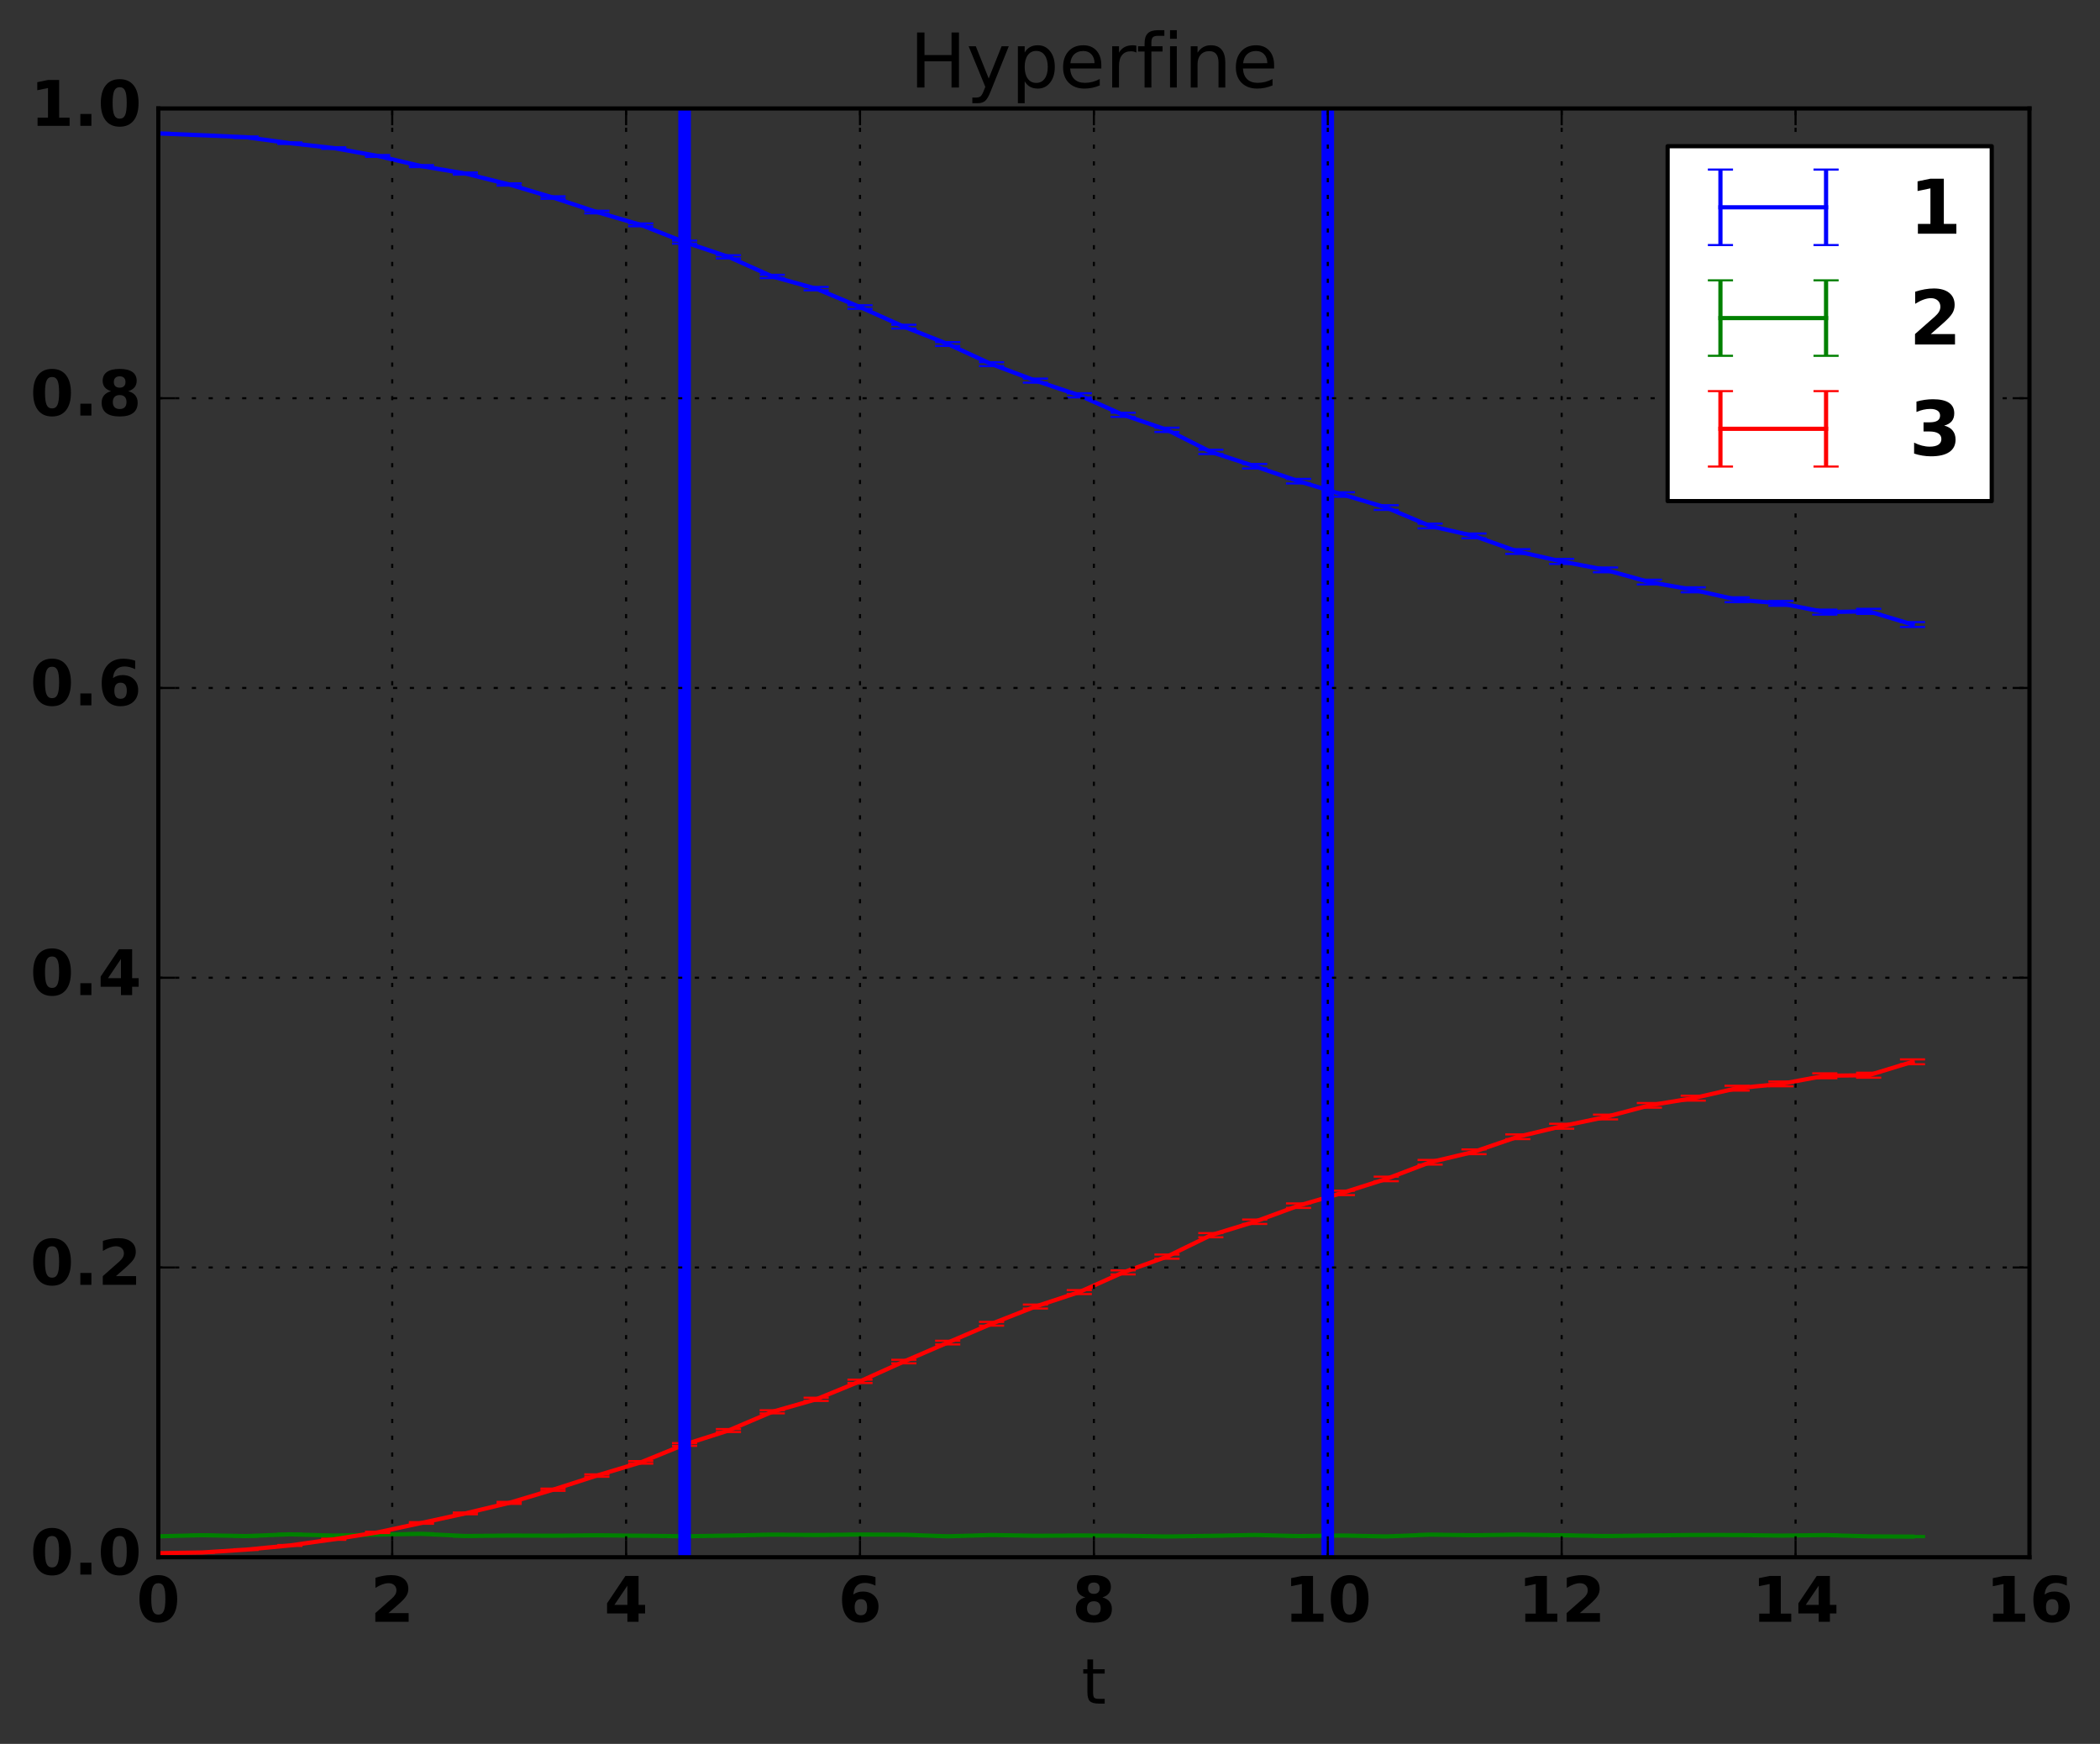 <?xml version="1.0" encoding="utf-8" standalone="no"?>
<!DOCTYPE svg PUBLIC "-//W3C//DTD SVG 1.1//EN"
  "http://www.w3.org/Graphics/SVG/1.1/DTD/svg11.dtd">
<!-- Created with matplotlib (http://matplotlib.org/) -->
<svg height="416pt" version="1.1" viewBox="0 0 501 416" width="501pt" xmlns="http://www.w3.org/2000/svg" xmlns:xlink="http://www.w3.org/1999/xlink">
 <rect x="0" y="0" width="501" height="416" fill="#333333" stroke="none"/>
 <defs>
  <style type="text/css">
*{stroke-linecap:butt;stroke-linejoin:round;stroke-miterlimit:100000;}
  </style>
 </defs>
 <g id="figure_1">
  <g id="patch_1">
   <path d="M 0 416.712 
L 501.808 416.712 
L 501.808 0 
L 0 0 
z
" style="fill:none;"/>
  </g>
  <g id="axes_1">
   <g id="patch_2">
    <path d="M 37.771 371.477 
L 484.171 371.477 
L 484.171 25.877 
L 37.771 25.877 
z
" style="fill:none;"/>
   </g>
   <g id="LineCollection_1">
    <path clip-path="url(#p5777d294c8)" d="M 37.771 31.988 
L 37.771 31.668 
" style="fill:none;stroke:#0000ff;"/>
    <path clip-path="url(#p5777d294c8)" d="M 48.234 32.433 
L 48.234 32.096 
" style="fill:none;stroke:#0000ff;"/>
    <path clip-path="url(#p5777d294c8)" d="M 58.696 32.908 
L 58.696 32.552 
" style="fill:none;stroke:#0000ff;"/>
    <path clip-path="url(#p5777d294c8)" d="M 69.159 34.34 
L 69.159 33.966 
" style="fill:none;stroke:#0000ff;"/>
    <path clip-path="url(#p5777d294c8)" d="M 79.621 35.516 
L 79.621 35.126 
" style="fill:none;stroke:#0000ff;"/>
    <path clip-path="url(#p5777d294c8)" d="M 90.084 37.419 
L 90.084 36.981 
" style="fill:none;stroke:#0000ff;"/>
    <path clip-path="url(#p5777d294c8)" d="M 100.546 39.876 
L 100.546 39.385 
" style="fill:none;stroke:#0000ff;"/>
    <path clip-path="url(#p5777d294c8)" d="M 111.009 41.652 
L 111.009 41.139 
" style="fill:none;stroke:#0000ff;"/>
    <path clip-path="url(#p5777d294c8)" d="M 121.471 44.282 
L 121.471 43.733 
" style="fill:none;stroke:#0000ff;"/>
    <path clip-path="url(#p5777d294c8)" d="M 131.934 47.419 
L 131.934 46.825 
" style="fill:none;stroke:#0000ff;"/>
    <path clip-path="url(#p5777d294c8)" d="M 142.396 50.9 
L 142.396 50.266 
" style="fill:none;stroke:#0000ff;"/>
    <path clip-path="url(#p5777d294c8)" d="M 152.859 53.974 
L 152.859 53.299 
" style="fill:none;stroke:#0000ff;"/>
    <path clip-path="url(#p5777d294c8)" d="M 163.321 58.115 
L 163.321 57.409 
" style="fill:none;stroke:#0000ff;"/>
    <path clip-path="url(#p5777d294c8)" d="M 173.784 61.641 
L 173.784 60.888 
" style="fill:none;stroke:#0000ff;"/>
    <path clip-path="url(#p5777d294c8)" d="M 184.246 66.346 
L 184.246 65.556 
" style="fill:none;stroke:#0000ff;"/>
    <path clip-path="url(#p5777d294c8)" d="M 194.709 69.266 
L 194.709 68.453 
" style="fill:none;stroke:#0000ff;"/>
    <path clip-path="url(#p5777d294c8)" d="M 205.171 73.672 
L 205.171 72.823 
" style="fill:none;stroke:#0000ff;"/>
    <path clip-path="url(#p5777d294c8)" d="M 215.634 78.373 
L 215.634 77.473 
" style="fill:none;stroke:#0000ff;"/>
    <path clip-path="url(#p5777d294c8)" d="M 226.096 82.519 
L 226.096 81.61 
" style="fill:none;stroke:#0000ff;"/>
    <path clip-path="url(#p5777d294c8)" d="M 236.559 87.337 
L 236.559 86.402 
" style="fill:none;stroke:#0000ff;"/>
    <path clip-path="url(#p5777d294c8)" d="M 247.021 91.281 
L 247.021 90.312 
" style="fill:none;stroke:#0000ff;"/>
    <path clip-path="url(#p5777d294c8)" d="M 257.484 94.798 
L 257.484 93.813 
" style="fill:none;stroke:#0000ff;"/>
    <path clip-path="url(#p5777d294c8)" d="M 267.946 99.444 
L 267.946 98.457 
" style="fill:none;stroke:#0000ff;"/>
    <path clip-path="url(#p5777d294c8)" d="M 278.409 103.044 
L 278.409 102.023 
" style="fill:none;stroke:#0000ff;"/>
    <path clip-path="url(#p5777d294c8)" d="M 288.871 108.313 
L 288.871 107.287 
" style="fill:none;stroke:#0000ff;"/>
    <path clip-path="url(#p5777d294c8)" d="M 299.334 111.758 
L 299.334 110.68 
" style="fill:none;stroke:#0000ff;"/>
    <path clip-path="url(#p5777d294c8)" d="M 309.796 115.334 
L 309.796 114.239 
" style="fill:none;stroke:#0000ff;"/>
    <path clip-path="url(#p5777d294c8)" d="M 320.259 118.506 
L 320.259 117.428 
" style="fill:none;stroke:#0000ff;"/>
    <path clip-path="url(#p5777d294c8)" d="M 330.721 121.635 
L 330.721 120.52 
" style="fill:none;stroke:#0000ff;"/>
    <path clip-path="url(#p5777d294c8)" d="M 341.184 126.044 
L 341.184 124.914 
" style="fill:none;stroke:#0000ff;"/>
    <path clip-path="url(#p5777d294c8)" d="M 351.646 128.418 
L 351.646 127.27 
" style="fill:none;stroke:#0000ff;"/>
    <path clip-path="url(#p5777d294c8)" d="M 362.109 132.139 
L 362.109 130.998 
" style="fill:none;stroke:#0000ff;"/>
    <path clip-path="url(#p5777d294c8)" d="M 372.571 134.53 
L 372.571 133.329 
" style="fill:none;stroke:#0000ff;"/>
    <path clip-path="url(#p5777d294c8)" d="M 383.034 136.513 
L 383.034 135.368 
" style="fill:none;stroke:#0000ff;"/>
    <path clip-path="url(#p5777d294c8)" d="M 393.496 139.418 
L 393.496 138.287 
" style="fill:none;stroke:#0000ff;"/>
    <path clip-path="url(#p5777d294c8)" d="M 403.959 141.297 
L 403.959 140.105 
" style="fill:none;stroke:#0000ff;"/>
    <path clip-path="url(#p5777d294c8)" d="M 414.421 143.65 
L 414.421 142.479 
" style="fill:none;stroke:#0000ff;"/>
    <path clip-path="url(#p5777d294c8)" d="M 424.884 144.522 
L 424.884 143.366 
" style="fill:none;stroke:#0000ff;"/>
    <path clip-path="url(#p5777d294c8)" d="M 435.346 146.615 
L 435.346 145.42 
" style="fill:none;stroke:#0000ff;"/>
    <path clip-path="url(#p5777d294c8)" d="M 445.809 146.439 
L 445.809 145.233 
" style="fill:none;stroke:#0000ff;"/>
    <path clip-path="url(#p5777d294c8)" d="M 456.271 149.563 
L 456.271 148.396 
" style="fill:none;stroke:#0000ff;"/>
   </g>
   <g id="LineCollection_2">
    <path clip-path="url(#p5777d294c8)" d="M 37.771 366.636 
L 37.771 366.342 
" style="fill:none;stroke:#008000;"/>
    <path clip-path="url(#p5777d294c8)" d="M 48.234 366.376 
L 48.234 366.07 
" style="fill:none;stroke:#008000;"/>
    <path clip-path="url(#p5777d294c8)" d="M 58.696 366.587 
L 58.696 366.28 
" style="fill:none;stroke:#008000;"/>
    <path clip-path="url(#p5777d294c8)" d="M 69.159 366.164 
L 69.159 365.859 
" style="fill:none;stroke:#008000;"/>
    <path clip-path="url(#p5777d294c8)" d="M 79.621 366.459 
L 79.621 366.168 
" style="fill:none;stroke:#008000;"/>
    <path clip-path="url(#p5777d294c8)" d="M 90.084 366.233 
L 90.084 365.927 
" style="fill:none;stroke:#008000;"/>
    <path clip-path="url(#p5777d294c8)" d="M 100.546 366.058 
L 100.546 365.741 
" style="fill:none;stroke:#008000;"/>
    <path clip-path="url(#p5777d294c8)" d="M 111.009 366.564 
L 111.009 366.266 
" style="fill:none;stroke:#008000;"/>
    <path clip-path="url(#p5777d294c8)" d="M 121.471 366.459 
L 121.471 366.16 
" style="fill:none;stroke:#008000;"/>
    <path clip-path="url(#p5777d294c8)" d="M 131.934 366.489 
L 131.934 366.189 
" style="fill:none;stroke:#008000;"/>
    <path clip-path="url(#p5777d294c8)" d="M 142.396 366.399 
L 142.396 366.099 
" style="fill:none;stroke:#008000;"/>
    <path clip-path="url(#p5777d294c8)" d="M 152.859 366.49 
L 152.859 366.19 
" style="fill:none;stroke:#008000;"/>
    <path clip-path="url(#p5777d294c8)" d="M 163.321 366.628 
L 163.321 366.337 
" style="fill:none;stroke:#008000;"/>
    <path clip-path="url(#p5777d294c8)" d="M 173.784 366.465 
L 173.784 366.164 
" style="fill:none;stroke:#008000;"/>
    <path clip-path="url(#p5777d294c8)" d="M 184.246 366.245 
L 184.246 365.939 
" style="fill:none;stroke:#008000;"/>
    <path clip-path="url(#p5777d294c8)" d="M 194.709 366.317 
L 194.709 366.015 
" style="fill:none;stroke:#008000;"/>
    <path clip-path="url(#p5777d294c8)" d="M 205.171 366.218 
L 205.171 365.912 
" style="fill:none;stroke:#008000;"/>
    <path clip-path="url(#p5777d294c8)" d="M 215.634 366.262 
L 215.634 365.951 
" style="fill:none;stroke:#008000;"/>
    <path clip-path="url(#p5777d294c8)" d="M 226.096 366.634 
L 226.096 366.34 
" style="fill:none;stroke:#008000;"/>
    <path clip-path="url(#p5777d294c8)" d="M 236.559 366.324 
L 236.559 366.022 
" style="fill:none;stroke:#008000;"/>
    <path clip-path="url(#p5777d294c8)" d="M 247.021 366.506 
L 247.021 366.206 
" style="fill:none;stroke:#008000;"/>
    <path clip-path="url(#p5777d294c8)" d="M 257.484 366.446 
L 257.484 366.146 
" style="fill:none;stroke:#008000;"/>
    <path clip-path="url(#p5777d294c8)" d="M 267.946 366.491 
L 267.946 366.198 
" style="fill:none;stroke:#008000;"/>
    <path clip-path="url(#p5777d294c8)" d="M 278.409 366.676 
L 278.409 366.384 
" style="fill:none;stroke:#008000;"/>
    <path clip-path="url(#p5777d294c8)" d="M 288.871 366.518 
L 288.871 366.227 
" style="fill:none;stroke:#008000;"/>
    <path clip-path="url(#p5777d294c8)" d="M 299.334 366.315 
L 299.334 366.008 
" style="fill:none;stroke:#008000;"/>
    <path clip-path="url(#p5777d294c8)" d="M 309.796 366.584 
L 309.796 366.284 
" style="fill:none;stroke:#008000;"/>
    <path clip-path="url(#p5777d294c8)" d="M 320.259 366.45 
L 320.259 366.154 
" style="fill:none;stroke:#008000;"/>
    <path clip-path="url(#p5777d294c8)" d="M 330.721 366.666 
L 330.721 366.369 
" style="fill:none;stroke:#008000;"/>
    <path clip-path="url(#p5777d294c8)" d="M 341.184 366.248 
L 341.184 365.939 
" style="fill:none;stroke:#008000;"/>
    <path clip-path="url(#p5777d294c8)" d="M 351.646 366.378 
L 351.646 366.07 
" style="fill:none;stroke:#008000;"/>
    <path clip-path="url(#p5777d294c8)" d="M 362.109 366.241 
L 362.109 365.935 
" style="fill:none;stroke:#008000;"/>
    <path clip-path="url(#p5777d294c8)" d="M 372.571 366.392 
L 372.571 366.075 
" style="fill:none;stroke:#008000;"/>
    <path clip-path="url(#p5777d294c8)" d="M 383.034 366.571 
L 383.034 366.276 
" style="fill:none;stroke:#008000;"/>
    <path clip-path="url(#p5777d294c8)" d="M 393.496 366.438 
L 393.496 366.145 
" style="fill:none;stroke:#008000;"/>
    <path clip-path="url(#p5777d294c8)" d="M 403.959 366.313 
L 403.959 366.002 
" style="fill:none;stroke:#008000;"/>
    <path clip-path="url(#p5777d294c8)" d="M 414.421 366.327 
L 414.421 366.022 
" style="fill:none;stroke:#008000;"/>
    <path clip-path="url(#p5777d294c8)" d="M 424.884 366.467 
L 424.884 366.172 
" style="fill:none;stroke:#008000;"/>
    <path clip-path="url(#p5777d294c8)" d="M 435.346 366.338 
L 435.346 366.03 
" style="fill:none;stroke:#008000;"/>
    <path clip-path="url(#p5777d294c8)" d="M 445.809 366.654 
L 445.809 366.352 
" style="fill:none;stroke:#008000;"/>
    <path clip-path="url(#p5777d294c8)" d="M 456.271 366.699 
L 456.271 366.41 
" style="fill:none;stroke:#008000;"/>
   </g>
   <g id="LineCollection_3">
    <path clip-path="url(#p5777d294c8)" d="M 37.771 370.577 
L 37.771 370.447 
" style="fill:none;stroke:#ff0000;"/>
    <path clip-path="url(#p5777d294c8)" d="M 48.234 370.414 
L 48.234 370.27 
" style="fill:none;stroke:#ff0000;"/>
    <path clip-path="url(#p5777d294c8)" d="M 58.696 369.758 
L 58.696 369.573 
" style="fill:none;stroke:#ff0000;"/>
    <path clip-path="url(#p5777d294c8)" d="M 69.159 368.775 
L 69.159 368.555 
" style="fill:none;stroke:#ff0000;"/>
    <path clip-path="url(#p5777d294c8)" d="M 79.621 367.328 
L 79.621 367.063 
" style="fill:none;stroke:#ff0000;"/>
    <path clip-path="url(#p5777d294c8)" d="M 90.084 365.709 
L 90.084 365.39 
" style="fill:none;stroke:#ff0000;"/>
    <path clip-path="url(#p5777d294c8)" d="M 100.546 363.49 
L 100.546 363.108 
" style="fill:none;stroke:#ff0000;"/>
    <path clip-path="url(#p5777d294c8)" d="M 111.009 361.231 
L 111.009 360.807 
" style="fill:none;stroke:#ff0000;"/>
    <path clip-path="url(#p5777d294c8)" d="M 121.471 358.747 
L 121.471 358.278 
" style="fill:none;stroke:#ff0000;"/>
    <path clip-path="url(#p5777d294c8)" d="M 131.934 355.629 
L 131.934 355.108 
" style="fill:none;stroke:#ff0000;"/>
    <path clip-path="url(#p5777d294c8)" d="M 142.396 352.281 
L 142.396 351.713 
" style="fill:none;stroke:#ff0000;"/>
    <path clip-path="url(#p5777d294c8)" d="M 152.859 349.16 
L 152.859 348.545 
" style="fill:none;stroke:#ff0000;"/>
    <path clip-path="url(#p5777d294c8)" d="M 163.321 344.912 
L 163.321 344.259 
" style="fill:none;stroke:#ff0000;"/>
    <path clip-path="url(#p5777d294c8)" d="M 173.784 341.601 
L 173.784 340.899 
" style="fill:none;stroke:#ff0000;"/>
    <path clip-path="url(#p5777d294c8)" d="M 184.246 337.157 
L 184.246 336.416 
" style="fill:none;stroke:#ff0000;"/>
    <path clip-path="url(#p5777d294c8)" d="M 194.709 334.187 
L 194.709 333.42 
" style="fill:none;stroke:#ff0000;"/>
    <path clip-path="url(#p5777d294c8)" d="M 205.171 329.92 
L 205.171 329.114 
" style="fill:none;stroke:#ff0000;"/>
    <path clip-path="url(#p5777d294c8)" d="M 215.634 325.229 
L 215.634 324.37 
" style="fill:none;stroke:#ff0000;"/>
    <path clip-path="url(#p5777d294c8)" d="M 226.096 320.716 
L 226.096 319.84 
" style="fill:none;stroke:#ff0000;"/>
    <path clip-path="url(#p5777d294c8)" d="M 236.559 316.238 
L 236.559 315.336 
" style="fill:none;stroke:#ff0000;"/>
    <path clip-path="url(#p5777d294c8)" d="M 247.021 312.147 
L 247.021 311.208 
" style="fill:none;stroke:#ff0000;"/>
    <path clip-path="url(#p5777d294c8)" d="M 257.484 308.706 
L 257.484 307.75 
" style="fill:none;stroke:#ff0000;"/>
    <path clip-path="url(#p5777d294c8)" d="M 267.946 304.015 
L 267.946 303.054 
" style="fill:none;stroke:#ff0000;"/>
    <path clip-path="url(#p5777d294c8)" d="M 278.409 300.264 
L 278.409 299.267 
" style="fill:none;stroke:#ff0000;"/>
    <path clip-path="url(#p5777d294c8)" d="M 288.871 295.158 
L 288.871 294.155 
" style="fill:none;stroke:#ff0000;"/>
    <path clip-path="url(#p5777d294c8)" d="M 299.334 291.976 
L 299.334 290.921 
" style="fill:none;stroke:#ff0000;"/>
    <path clip-path="url(#p5777d294c8)" d="M 309.796 288.146 
L 309.796 287.072 
" style="fill:none;stroke:#ff0000;"/>
    <path clip-path="url(#p5777d294c8)" d="M 320.259 285.089 
L 320.259 284.032 
" style="fill:none;stroke:#ff0000;"/>
    <path clip-path="url(#p5777d294c8)" d="M 330.721 281.782 
L 330.721 280.686 
" style="fill:none;stroke:#ff0000;"/>
    <path clip-path="url(#p5777d294c8)" d="M 341.184 277.812 
L 341.184 276.701 
" style="fill:none;stroke:#ff0000;"/>
    <path clip-path="url(#p5777d294c8)" d="M 351.646 275.326 
L 351.646 274.196 
" style="fill:none;stroke:#ff0000;"/>
    <path clip-path="url(#p5777d294c8)" d="M 362.109 271.735 
L 362.109 270.611 
" style="fill:none;stroke:#ff0000;"/>
    <path clip-path="url(#p5777d294c8)" d="M 372.571 269.258 
L 372.571 268.073 
" style="fill:none;stroke:#ff0000;"/>
    <path clip-path="url(#p5777d294c8)" d="M 383.034 267.031 
L 383.034 265.901 
" style="fill:none;stroke:#ff0000;"/>
    <path clip-path="url(#p5777d294c8)" d="M 393.496 264.244 
L 393.496 263.127 
" style="fill:none;stroke:#ff0000;"/>
    <path clip-path="url(#p5777d294c8)" d="M 403.959 262.56 
L 403.959 261.382 
" style="fill:none;stroke:#ff0000;"/>
    <path clip-path="url(#p5777d294c8)" d="M 414.421 260.169 
L 414.421 259.011 
" style="fill:none;stroke:#ff0000;"/>
    <path clip-path="url(#p5777d294c8)" d="M 424.884 259.137 
L 424.884 257.995 
" style="fill:none;stroke:#ff0000;"/>
    <path clip-path="url(#p5777d294c8)" d="M 435.346 257.218 
L 435.346 256.036 
" style="fill:none;stroke:#ff0000;"/>
    <path clip-path="url(#p5777d294c8)" d="M 445.809 257.087 
L 445.809 255.893 
" style="fill:none;stroke:#ff0000;"/>
    <path clip-path="url(#p5777d294c8)" d="M 456.271 253.873 
L 456.271 252.717 
" style="fill:none;stroke:#ff0000;"/>
   </g>
   <g id="line2d_1">
    <defs>
     <path d="M 3 0 
L -3 -0 
" id="m2fadbb1b3b" style="stroke:#0000ff;stroke-width:0.5;"/>
    </defs>
    <g clip-path="url(#p5777d294c8)">
     <use style="fill:#0000ff;stroke:#0000ff;stroke-width:0.5;" x="37.771" xlink:href="#m2fadbb1b3b" y="31.988"/>
     <use style="fill:#0000ff;stroke:#0000ff;stroke-width:0.5;" x="48.234" xlink:href="#m2fadbb1b3b" y="32.433"/>
     <use style="fill:#0000ff;stroke:#0000ff;stroke-width:0.5;" x="58.696" xlink:href="#m2fadbb1b3b" y="32.908"/>
     <use style="fill:#0000ff;stroke:#0000ff;stroke-width:0.5;" x="69.159" xlink:href="#m2fadbb1b3b" y="34.34"/>
     <use style="fill:#0000ff;stroke:#0000ff;stroke-width:0.5;" x="79.621" xlink:href="#m2fadbb1b3b" y="35.516"/>
     <use style="fill:#0000ff;stroke:#0000ff;stroke-width:0.5;" x="90.084" xlink:href="#m2fadbb1b3b" y="37.419"/>
     <use style="fill:#0000ff;stroke:#0000ff;stroke-width:0.5;" x="100.546" xlink:href="#m2fadbb1b3b" y="39.876"/>
     <use style="fill:#0000ff;stroke:#0000ff;stroke-width:0.5;" x="111.009" xlink:href="#m2fadbb1b3b" y="41.652"/>
     <use style="fill:#0000ff;stroke:#0000ff;stroke-width:0.5;" x="121.471" xlink:href="#m2fadbb1b3b" y="44.282"/>
     <use style="fill:#0000ff;stroke:#0000ff;stroke-width:0.5;" x="131.934" xlink:href="#m2fadbb1b3b" y="47.419"/>
     <use style="fill:#0000ff;stroke:#0000ff;stroke-width:0.5;" x="142.396" xlink:href="#m2fadbb1b3b" y="50.9"/>
     <use style="fill:#0000ff;stroke:#0000ff;stroke-width:0.5;" x="152.859" xlink:href="#m2fadbb1b3b" y="53.974"/>
     <use style="fill:#0000ff;stroke:#0000ff;stroke-width:0.5;" x="163.321" xlink:href="#m2fadbb1b3b" y="58.115"/>
     <use style="fill:#0000ff;stroke:#0000ff;stroke-width:0.5;" x="173.784" xlink:href="#m2fadbb1b3b" y="61.641"/>
     <use style="fill:#0000ff;stroke:#0000ff;stroke-width:0.5;" x="184.246" xlink:href="#m2fadbb1b3b" y="66.346"/>
     <use style="fill:#0000ff;stroke:#0000ff;stroke-width:0.5;" x="194.709" xlink:href="#m2fadbb1b3b" y="69.266"/>
     <use style="fill:#0000ff;stroke:#0000ff;stroke-width:0.5;" x="205.171" xlink:href="#m2fadbb1b3b" y="73.672"/>
     <use style="fill:#0000ff;stroke:#0000ff;stroke-width:0.5;" x="215.634" xlink:href="#m2fadbb1b3b" y="78.373"/>
     <use style="fill:#0000ff;stroke:#0000ff;stroke-width:0.5;" x="226.096" xlink:href="#m2fadbb1b3b" y="82.519"/>
     <use style="fill:#0000ff;stroke:#0000ff;stroke-width:0.5;" x="236.559" xlink:href="#m2fadbb1b3b" y="87.337"/>
     <use style="fill:#0000ff;stroke:#0000ff;stroke-width:0.5;" x="247.021" xlink:href="#m2fadbb1b3b" y="91.281"/>
     <use style="fill:#0000ff;stroke:#0000ff;stroke-width:0.5;" x="257.484" xlink:href="#m2fadbb1b3b" y="94.798"/>
     <use style="fill:#0000ff;stroke:#0000ff;stroke-width:0.5;" x="267.946" xlink:href="#m2fadbb1b3b" y="99.444"/>
     <use style="fill:#0000ff;stroke:#0000ff;stroke-width:0.5;" x="278.409" xlink:href="#m2fadbb1b3b" y="103.044"/>
     <use style="fill:#0000ff;stroke:#0000ff;stroke-width:0.5;" x="288.871" xlink:href="#m2fadbb1b3b" y="108.313"/>
     <use style="fill:#0000ff;stroke:#0000ff;stroke-width:0.5;" x="299.334" xlink:href="#m2fadbb1b3b" y="111.758"/>
     <use style="fill:#0000ff;stroke:#0000ff;stroke-width:0.5;" x="309.796" xlink:href="#m2fadbb1b3b" y="115.334"/>
     <use style="fill:#0000ff;stroke:#0000ff;stroke-width:0.5;" x="320.259" xlink:href="#m2fadbb1b3b" y="118.506"/>
     <use style="fill:#0000ff;stroke:#0000ff;stroke-width:0.5;" x="330.721" xlink:href="#m2fadbb1b3b" y="121.635"/>
     <use style="fill:#0000ff;stroke:#0000ff;stroke-width:0.5;" x="341.184" xlink:href="#m2fadbb1b3b" y="126.044"/>
     <use style="fill:#0000ff;stroke:#0000ff;stroke-width:0.5;" x="351.646" xlink:href="#m2fadbb1b3b" y="128.418"/>
     <use style="fill:#0000ff;stroke:#0000ff;stroke-width:0.5;" x="362.109" xlink:href="#m2fadbb1b3b" y="132.139"/>
     <use style="fill:#0000ff;stroke:#0000ff;stroke-width:0.5;" x="372.571" xlink:href="#m2fadbb1b3b" y="134.53"/>
     <use style="fill:#0000ff;stroke:#0000ff;stroke-width:0.5;" x="383.034" xlink:href="#m2fadbb1b3b" y="136.513"/>
     <use style="fill:#0000ff;stroke:#0000ff;stroke-width:0.5;" x="393.496" xlink:href="#m2fadbb1b3b" y="139.418"/>
     <use style="fill:#0000ff;stroke:#0000ff;stroke-width:0.5;" x="403.959" xlink:href="#m2fadbb1b3b" y="141.297"/>
     <use style="fill:#0000ff;stroke:#0000ff;stroke-width:0.5;" x="414.421" xlink:href="#m2fadbb1b3b" y="143.65"/>
     <use style="fill:#0000ff;stroke:#0000ff;stroke-width:0.5;" x="424.884" xlink:href="#m2fadbb1b3b" y="144.522"/>
     <use style="fill:#0000ff;stroke:#0000ff;stroke-width:0.5;" x="435.346" xlink:href="#m2fadbb1b3b" y="146.615"/>
     <use style="fill:#0000ff;stroke:#0000ff;stroke-width:0.5;" x="445.809" xlink:href="#m2fadbb1b3b" y="146.439"/>
     <use style="fill:#0000ff;stroke:#0000ff;stroke-width:0.5;" x="456.271" xlink:href="#m2fadbb1b3b" y="149.563"/>
    </g>
   </g>
   <g id="line2d_2">
    <g clip-path="url(#p5777d294c8)">
     <use style="fill:#0000ff;stroke:#0000ff;stroke-width:0.5;" x="37.771" xlink:href="#m2fadbb1b3b" y="31.668"/>
     <use style="fill:#0000ff;stroke:#0000ff;stroke-width:0.5;" x="48.234" xlink:href="#m2fadbb1b3b" y="32.096"/>
     <use style="fill:#0000ff;stroke:#0000ff;stroke-width:0.5;" x="58.696" xlink:href="#m2fadbb1b3b" y="32.552"/>
     <use style="fill:#0000ff;stroke:#0000ff;stroke-width:0.5;" x="69.159" xlink:href="#m2fadbb1b3b" y="33.966"/>
     <use style="fill:#0000ff;stroke:#0000ff;stroke-width:0.5;" x="79.621" xlink:href="#m2fadbb1b3b" y="35.126"/>
     <use style="fill:#0000ff;stroke:#0000ff;stroke-width:0.5;" x="90.084" xlink:href="#m2fadbb1b3b" y="36.981"/>
     <use style="fill:#0000ff;stroke:#0000ff;stroke-width:0.5;" x="100.546" xlink:href="#m2fadbb1b3b" y="39.385"/>
     <use style="fill:#0000ff;stroke:#0000ff;stroke-width:0.5;" x="111.009" xlink:href="#m2fadbb1b3b" y="41.139"/>
     <use style="fill:#0000ff;stroke:#0000ff;stroke-width:0.5;" x="121.471" xlink:href="#m2fadbb1b3b" y="43.733"/>
     <use style="fill:#0000ff;stroke:#0000ff;stroke-width:0.5;" x="131.934" xlink:href="#m2fadbb1b3b" y="46.825"/>
     <use style="fill:#0000ff;stroke:#0000ff;stroke-width:0.5;" x="142.396" xlink:href="#m2fadbb1b3b" y="50.266"/>
     <use style="fill:#0000ff;stroke:#0000ff;stroke-width:0.5;" x="152.859" xlink:href="#m2fadbb1b3b" y="53.299"/>
     <use style="fill:#0000ff;stroke:#0000ff;stroke-width:0.5;" x="163.321" xlink:href="#m2fadbb1b3b" y="57.409"/>
     <use style="fill:#0000ff;stroke:#0000ff;stroke-width:0.5;" x="173.784" xlink:href="#m2fadbb1b3b" y="60.888"/>
     <use style="fill:#0000ff;stroke:#0000ff;stroke-width:0.5;" x="184.246" xlink:href="#m2fadbb1b3b" y="65.556"/>
     <use style="fill:#0000ff;stroke:#0000ff;stroke-width:0.5;" x="194.709" xlink:href="#m2fadbb1b3b" y="68.453"/>
     <use style="fill:#0000ff;stroke:#0000ff;stroke-width:0.5;" x="205.171" xlink:href="#m2fadbb1b3b" y="72.823"/>
     <use style="fill:#0000ff;stroke:#0000ff;stroke-width:0.5;" x="215.634" xlink:href="#m2fadbb1b3b" y="77.473"/>
     <use style="fill:#0000ff;stroke:#0000ff;stroke-width:0.5;" x="226.096" xlink:href="#m2fadbb1b3b" y="81.61"/>
     <use style="fill:#0000ff;stroke:#0000ff;stroke-width:0.5;" x="236.559" xlink:href="#m2fadbb1b3b" y="86.402"/>
     <use style="fill:#0000ff;stroke:#0000ff;stroke-width:0.5;" x="247.021" xlink:href="#m2fadbb1b3b" y="90.312"/>
     <use style="fill:#0000ff;stroke:#0000ff;stroke-width:0.5;" x="257.484" xlink:href="#m2fadbb1b3b" y="93.813"/>
     <use style="fill:#0000ff;stroke:#0000ff;stroke-width:0.5;" x="267.946" xlink:href="#m2fadbb1b3b" y="98.457"/>
     <use style="fill:#0000ff;stroke:#0000ff;stroke-width:0.5;" x="278.409" xlink:href="#m2fadbb1b3b" y="102.023"/>
     <use style="fill:#0000ff;stroke:#0000ff;stroke-width:0.5;" x="288.871" xlink:href="#m2fadbb1b3b" y="107.287"/>
     <use style="fill:#0000ff;stroke:#0000ff;stroke-width:0.5;" x="299.334" xlink:href="#m2fadbb1b3b" y="110.68"/>
     <use style="fill:#0000ff;stroke:#0000ff;stroke-width:0.5;" x="309.796" xlink:href="#m2fadbb1b3b" y="114.239"/>
     <use style="fill:#0000ff;stroke:#0000ff;stroke-width:0.5;" x="320.259" xlink:href="#m2fadbb1b3b" y="117.428"/>
     <use style="fill:#0000ff;stroke:#0000ff;stroke-width:0.5;" x="330.721" xlink:href="#m2fadbb1b3b" y="120.52"/>
     <use style="fill:#0000ff;stroke:#0000ff;stroke-width:0.5;" x="341.184" xlink:href="#m2fadbb1b3b" y="124.914"/>
     <use style="fill:#0000ff;stroke:#0000ff;stroke-width:0.5;" x="351.646" xlink:href="#m2fadbb1b3b" y="127.27"/>
     <use style="fill:#0000ff;stroke:#0000ff;stroke-width:0.5;" x="362.109" xlink:href="#m2fadbb1b3b" y="130.998"/>
     <use style="fill:#0000ff;stroke:#0000ff;stroke-width:0.5;" x="372.571" xlink:href="#m2fadbb1b3b" y="133.329"/>
     <use style="fill:#0000ff;stroke:#0000ff;stroke-width:0.5;" x="383.034" xlink:href="#m2fadbb1b3b" y="135.368"/>
     <use style="fill:#0000ff;stroke:#0000ff;stroke-width:0.5;" x="393.496" xlink:href="#m2fadbb1b3b" y="138.287"/>
     <use style="fill:#0000ff;stroke:#0000ff;stroke-width:0.5;" x="403.959" xlink:href="#m2fadbb1b3b" y="140.105"/>
     <use style="fill:#0000ff;stroke:#0000ff;stroke-width:0.5;" x="414.421" xlink:href="#m2fadbb1b3b" y="142.479"/>
     <use style="fill:#0000ff;stroke:#0000ff;stroke-width:0.5;" x="424.884" xlink:href="#m2fadbb1b3b" y="143.366"/>
     <use style="fill:#0000ff;stroke:#0000ff;stroke-width:0.5;" x="435.346" xlink:href="#m2fadbb1b3b" y="145.42"/>
     <use style="fill:#0000ff;stroke:#0000ff;stroke-width:0.5;" x="445.809" xlink:href="#m2fadbb1b3b" y="145.233"/>
     <use style="fill:#0000ff;stroke:#0000ff;stroke-width:0.5;" x="456.271" xlink:href="#m2fadbb1b3b" y="148.396"/>
    </g>
   </g>
   <g id="line2d_3">
    <path clip-path="url(#p5777d294c8)" d="M 37.771 31.828 
L 48.234 32.264 
L 58.696 32.73 
L 69.159 34.153 
L 79.621 35.321 
L 90.084 37.2 
L 100.546 39.631 
L 111.009 41.395 
L 121.471 44.008 
L 131.934 47.122 
L 142.396 50.583 
L 152.859 53.637 
L 163.321 57.762 
L 173.784 61.265 
L 184.246 65.951 
L 194.709 68.86 
L 205.171 73.247 
L 215.634 77.923 
L 226.096 82.064 
L 236.559 86.87 
L 247.021 90.796 
L 257.484 94.306 
L 267.946 98.95 
L 278.409 102.534 
L 288.871 107.8 
L 299.334 111.219 
L 309.796 114.786 
L 320.259 117.967 
L 330.721 121.078 
L 341.184 125.479 
L 351.646 127.844 
L 362.109 131.569 
L 372.571 133.93 
L 383.034 135.94 
L 393.496 138.853 
L 403.959 140.701 
L 414.421 143.065 
L 424.884 143.944 
L 435.346 146.018 
L 445.809 145.836 
L 456.271 148.979 
" style="fill:none;stroke:#0000ff;stroke-linecap:square;"/>
   </g>
   <g id="line2d_4">
    <defs>
     <path d="M 3 0 
L -3 -0 
" id="m3fa2434009" style="stroke:#008000;stroke-width:0.5;"/>
    </defs>
    <g clip-path="url(#p5777d294c8)">
     <use style="fill:#008000;stroke:#008000;stroke-width:0.5;" x="37.771" xlink:href="#m3fa2434009" y="366.636"/>
     <use style="fill:#008000;stroke:#008000;stroke-width:0.5;" x="48.234" xlink:href="#m3fa2434009" y="366.376"/>
     <use style="fill:#008000;stroke:#008000;stroke-width:0.5;" x="58.696" xlink:href="#m3fa2434009" y="366.587"/>
     <use style="fill:#008000;stroke:#008000;stroke-width:0.5;" x="69.159" xlink:href="#m3fa2434009" y="366.164"/>
     <use style="fill:#008000;stroke:#008000;stroke-width:0.5;" x="79.621" xlink:href="#m3fa2434009" y="366.459"/>
     <use style="fill:#008000;stroke:#008000;stroke-width:0.5;" x="90.084" xlink:href="#m3fa2434009" y="366.233"/>
     <use style="fill:#008000;stroke:#008000;stroke-width:0.5;" x="100.546" xlink:href="#m3fa2434009" y="366.058"/>
     <use style="fill:#008000;stroke:#008000;stroke-width:0.5;" x="111.009" xlink:href="#m3fa2434009" y="366.564"/>
     <use style="fill:#008000;stroke:#008000;stroke-width:0.5;" x="121.471" xlink:href="#m3fa2434009" y="366.459"/>
     <use style="fill:#008000;stroke:#008000;stroke-width:0.5;" x="131.934" xlink:href="#m3fa2434009" y="366.489"/>
     <use style="fill:#008000;stroke:#008000;stroke-width:0.5;" x="142.396" xlink:href="#m3fa2434009" y="366.399"/>
     <use style="fill:#008000;stroke:#008000;stroke-width:0.5;" x="152.859" xlink:href="#m3fa2434009" y="366.49"/>
     <use style="fill:#008000;stroke:#008000;stroke-width:0.5;" x="163.321" xlink:href="#m3fa2434009" y="366.628"/>
     <use style="fill:#008000;stroke:#008000;stroke-width:0.5;" x="173.784" xlink:href="#m3fa2434009" y="366.465"/>
     <use style="fill:#008000;stroke:#008000;stroke-width:0.5;" x="184.246" xlink:href="#m3fa2434009" y="366.245"/>
     <use style="fill:#008000;stroke:#008000;stroke-width:0.5;" x="194.709" xlink:href="#m3fa2434009" y="366.317"/>
     <use style="fill:#008000;stroke:#008000;stroke-width:0.5;" x="205.171" xlink:href="#m3fa2434009" y="366.218"/>
     <use style="fill:#008000;stroke:#008000;stroke-width:0.5;" x="215.634" xlink:href="#m3fa2434009" y="366.262"/>
     <use style="fill:#008000;stroke:#008000;stroke-width:0.5;" x="226.096" xlink:href="#m3fa2434009" y="366.634"/>
     <use style="fill:#008000;stroke:#008000;stroke-width:0.5;" x="236.559" xlink:href="#m3fa2434009" y="366.324"/>
     <use style="fill:#008000;stroke:#008000;stroke-width:0.5;" x="247.021" xlink:href="#m3fa2434009" y="366.506"/>
     <use style="fill:#008000;stroke:#008000;stroke-width:0.5;" x="257.484" xlink:href="#m3fa2434009" y="366.446"/>
     <use style="fill:#008000;stroke:#008000;stroke-width:0.5;" x="267.946" xlink:href="#m3fa2434009" y="366.491"/>
     <use style="fill:#008000;stroke:#008000;stroke-width:0.5;" x="278.409" xlink:href="#m3fa2434009" y="366.676"/>
     <use style="fill:#008000;stroke:#008000;stroke-width:0.5;" x="288.871" xlink:href="#m3fa2434009" y="366.518"/>
     <use style="fill:#008000;stroke:#008000;stroke-width:0.5;" x="299.334" xlink:href="#m3fa2434009" y="366.315"/>
     <use style="fill:#008000;stroke:#008000;stroke-width:0.5;" x="309.796" xlink:href="#m3fa2434009" y="366.584"/>
     <use style="fill:#008000;stroke:#008000;stroke-width:0.5;" x="320.259" xlink:href="#m3fa2434009" y="366.45"/>
     <use style="fill:#008000;stroke:#008000;stroke-width:0.5;" x="330.721" xlink:href="#m3fa2434009" y="366.666"/>
     <use style="fill:#008000;stroke:#008000;stroke-width:0.5;" x="341.184" xlink:href="#m3fa2434009" y="366.248"/>
     <use style="fill:#008000;stroke:#008000;stroke-width:0.5;" x="351.646" xlink:href="#m3fa2434009" y="366.378"/>
     <use style="fill:#008000;stroke:#008000;stroke-width:0.5;" x="362.109" xlink:href="#m3fa2434009" y="366.241"/>
     <use style="fill:#008000;stroke:#008000;stroke-width:0.5;" x="372.571" xlink:href="#m3fa2434009" y="366.392"/>
     <use style="fill:#008000;stroke:#008000;stroke-width:0.5;" x="383.034" xlink:href="#m3fa2434009" y="366.571"/>
     <use style="fill:#008000;stroke:#008000;stroke-width:0.5;" x="393.496" xlink:href="#m3fa2434009" y="366.438"/>
     <use style="fill:#008000;stroke:#008000;stroke-width:0.5;" x="403.959" xlink:href="#m3fa2434009" y="366.313"/>
     <use style="fill:#008000;stroke:#008000;stroke-width:0.5;" x="414.421" xlink:href="#m3fa2434009" y="366.327"/>
     <use style="fill:#008000;stroke:#008000;stroke-width:0.5;" x="424.884" xlink:href="#m3fa2434009" y="366.467"/>
     <use style="fill:#008000;stroke:#008000;stroke-width:0.5;" x="435.346" xlink:href="#m3fa2434009" y="366.338"/>
     <use style="fill:#008000;stroke:#008000;stroke-width:0.5;" x="445.809" xlink:href="#m3fa2434009" y="366.654"/>
     <use style="fill:#008000;stroke:#008000;stroke-width:0.5;" x="456.271" xlink:href="#m3fa2434009" y="366.699"/>
    </g>
   </g>
   <g id="line2d_5">
    <g clip-path="url(#p5777d294c8)">
     <use style="fill:#008000;stroke:#008000;stroke-width:0.5;" x="37.771" xlink:href="#m3fa2434009" y="366.342"/>
     <use style="fill:#008000;stroke:#008000;stroke-width:0.5;" x="48.234" xlink:href="#m3fa2434009" y="366.07"/>
     <use style="fill:#008000;stroke:#008000;stroke-width:0.5;" x="58.696" xlink:href="#m3fa2434009" y="366.28"/>
     <use style="fill:#008000;stroke:#008000;stroke-width:0.5;" x="69.159" xlink:href="#m3fa2434009" y="365.859"/>
     <use style="fill:#008000;stroke:#008000;stroke-width:0.5;" x="79.621" xlink:href="#m3fa2434009" y="366.168"/>
     <use style="fill:#008000;stroke:#008000;stroke-width:0.5;" x="90.084" xlink:href="#m3fa2434009" y="365.927"/>
     <use style="fill:#008000;stroke:#008000;stroke-width:0.5;" x="100.546" xlink:href="#m3fa2434009" y="365.741"/>
     <use style="fill:#008000;stroke:#008000;stroke-width:0.5;" x="111.009" xlink:href="#m3fa2434009" y="366.266"/>
     <use style="fill:#008000;stroke:#008000;stroke-width:0.5;" x="121.471" xlink:href="#m3fa2434009" y="366.16"/>
     <use style="fill:#008000;stroke:#008000;stroke-width:0.5;" x="131.934" xlink:href="#m3fa2434009" y="366.189"/>
     <use style="fill:#008000;stroke:#008000;stroke-width:0.5;" x="142.396" xlink:href="#m3fa2434009" y="366.099"/>
     <use style="fill:#008000;stroke:#008000;stroke-width:0.5;" x="152.859" xlink:href="#m3fa2434009" y="366.19"/>
     <use style="fill:#008000;stroke:#008000;stroke-width:0.5;" x="163.321" xlink:href="#m3fa2434009" y="366.337"/>
     <use style="fill:#008000;stroke:#008000;stroke-width:0.5;" x="173.784" xlink:href="#m3fa2434009" y="366.164"/>
     <use style="fill:#008000;stroke:#008000;stroke-width:0.5;" x="184.246" xlink:href="#m3fa2434009" y="365.939"/>
     <use style="fill:#008000;stroke:#008000;stroke-width:0.5;" x="194.709" xlink:href="#m3fa2434009" y="366.015"/>
     <use style="fill:#008000;stroke:#008000;stroke-width:0.5;" x="205.171" xlink:href="#m3fa2434009" y="365.912"/>
     <use style="fill:#008000;stroke:#008000;stroke-width:0.5;" x="215.634" xlink:href="#m3fa2434009" y="365.951"/>
     <use style="fill:#008000;stroke:#008000;stroke-width:0.5;" x="226.096" xlink:href="#m3fa2434009" y="366.34"/>
     <use style="fill:#008000;stroke:#008000;stroke-width:0.5;" x="236.559" xlink:href="#m3fa2434009" y="366.022"/>
     <use style="fill:#008000;stroke:#008000;stroke-width:0.5;" x="247.021" xlink:href="#m3fa2434009" y="366.206"/>
     <use style="fill:#008000;stroke:#008000;stroke-width:0.5;" x="257.484" xlink:href="#m3fa2434009" y="366.146"/>
     <use style="fill:#008000;stroke:#008000;stroke-width:0.5;" x="267.946" xlink:href="#m3fa2434009" y="366.198"/>
     <use style="fill:#008000;stroke:#008000;stroke-width:0.5;" x="278.409" xlink:href="#m3fa2434009" y="366.384"/>
     <use style="fill:#008000;stroke:#008000;stroke-width:0.5;" x="288.871" xlink:href="#m3fa2434009" y="366.227"/>
     <use style="fill:#008000;stroke:#008000;stroke-width:0.5;" x="299.334" xlink:href="#m3fa2434009" y="366.008"/>
     <use style="fill:#008000;stroke:#008000;stroke-width:0.5;" x="309.796" xlink:href="#m3fa2434009" y="366.284"/>
     <use style="fill:#008000;stroke:#008000;stroke-width:0.5;" x="320.259" xlink:href="#m3fa2434009" y="366.154"/>
     <use style="fill:#008000;stroke:#008000;stroke-width:0.5;" x="330.721" xlink:href="#m3fa2434009" y="366.369"/>
     <use style="fill:#008000;stroke:#008000;stroke-width:0.5;" x="341.184" xlink:href="#m3fa2434009" y="365.939"/>
     <use style="fill:#008000;stroke:#008000;stroke-width:0.5;" x="351.646" xlink:href="#m3fa2434009" y="366.07"/>
     <use style="fill:#008000;stroke:#008000;stroke-width:0.5;" x="362.109" xlink:href="#m3fa2434009" y="365.935"/>
     <use style="fill:#008000;stroke:#008000;stroke-width:0.5;" x="372.571" xlink:href="#m3fa2434009" y="366.075"/>
     <use style="fill:#008000;stroke:#008000;stroke-width:0.5;" x="383.034" xlink:href="#m3fa2434009" y="366.276"/>
     <use style="fill:#008000;stroke:#008000;stroke-width:0.5;" x="393.496" xlink:href="#m3fa2434009" y="366.145"/>
     <use style="fill:#008000;stroke:#008000;stroke-width:0.5;" x="403.959" xlink:href="#m3fa2434009" y="366.002"/>
     <use style="fill:#008000;stroke:#008000;stroke-width:0.5;" x="414.421" xlink:href="#m3fa2434009" y="366.022"/>
     <use style="fill:#008000;stroke:#008000;stroke-width:0.5;" x="424.884" xlink:href="#m3fa2434009" y="366.172"/>
     <use style="fill:#008000;stroke:#008000;stroke-width:0.5;" x="435.346" xlink:href="#m3fa2434009" y="366.03"/>
     <use style="fill:#008000;stroke:#008000;stroke-width:0.5;" x="445.809" xlink:href="#m3fa2434009" y="366.352"/>
     <use style="fill:#008000;stroke:#008000;stroke-width:0.5;" x="456.271" xlink:href="#m3fa2434009" y="366.41"/>
    </g>
   </g>
   <g id="line2d_6">
    <path clip-path="url(#p5777d294c8)" d="M 37.771 366.489 
L 48.234 366.223 
L 58.696 366.434 
L 69.159 366.011 
L 79.621 366.313 
L 90.084 366.08 
L 100.546 365.9 
L 111.009 366.415 
L 121.471 366.309 
L 131.934 366.339 
L 142.396 366.249 
L 152.859 366.34 
L 163.321 366.482 
L 173.784 366.315 
L 184.246 366.092 
L 194.709 366.166 
L 205.171 366.065 
L 215.634 366.107 
L 226.096 366.487 
L 236.559 366.173 
L 247.021 366.356 
L 257.484 366.296 
L 267.946 366.345 
L 278.409 366.53 
L 288.871 366.373 
L 299.334 366.162 
L 309.796 366.434 
L 320.259 366.302 
L 330.721 366.518 
L 341.184 366.094 
L 351.646 366.224 
L 362.109 366.088 
L 372.571 366.234 
L 383.034 366.423 
L 393.496 366.292 
L 403.959 366.158 
L 414.421 366.175 
L 424.884 366.32 
L 435.346 366.184 
L 445.809 366.503 
L 456.271 366.555 
" style="fill:none;stroke:#008000;stroke-linecap:square;"/>
   </g>
   <g id="line2d_7">
    <defs>
     <path d="M 3 0 
L -3 -0 
" id="m77a9162f58" style="stroke:#ff0000;stroke-width:0.5;"/>
    </defs>
    <g clip-path="url(#p5777d294c8)">
     <use style="fill:#ff0000;stroke:#ff0000;stroke-width:0.5;" x="37.771" xlink:href="#m77a9162f58" y="370.577"/>
     <use style="fill:#ff0000;stroke:#ff0000;stroke-width:0.5;" x="48.234" xlink:href="#m77a9162f58" y="370.414"/>
     <use style="fill:#ff0000;stroke:#ff0000;stroke-width:0.5;" x="58.696" xlink:href="#m77a9162f58" y="369.758"/>
     <use style="fill:#ff0000;stroke:#ff0000;stroke-width:0.5;" x="69.159" xlink:href="#m77a9162f58" y="368.775"/>
     <use style="fill:#ff0000;stroke:#ff0000;stroke-width:0.5;" x="79.621" xlink:href="#m77a9162f58" y="367.328"/>
     <use style="fill:#ff0000;stroke:#ff0000;stroke-width:0.5;" x="90.084" xlink:href="#m77a9162f58" y="365.709"/>
     <use style="fill:#ff0000;stroke:#ff0000;stroke-width:0.5;" x="100.546" xlink:href="#m77a9162f58" y="363.49"/>
     <use style="fill:#ff0000;stroke:#ff0000;stroke-width:0.5;" x="111.009" xlink:href="#m77a9162f58" y="361.231"/>
     <use style="fill:#ff0000;stroke:#ff0000;stroke-width:0.5;" x="121.471" xlink:href="#m77a9162f58" y="358.747"/>
     <use style="fill:#ff0000;stroke:#ff0000;stroke-width:0.5;" x="131.934" xlink:href="#m77a9162f58" y="355.629"/>
     <use style="fill:#ff0000;stroke:#ff0000;stroke-width:0.5;" x="142.396" xlink:href="#m77a9162f58" y="352.281"/>
     <use style="fill:#ff0000;stroke:#ff0000;stroke-width:0.5;" x="152.859" xlink:href="#m77a9162f58" y="349.16"/>
     <use style="fill:#ff0000;stroke:#ff0000;stroke-width:0.5;" x="163.321" xlink:href="#m77a9162f58" y="344.912"/>
     <use style="fill:#ff0000;stroke:#ff0000;stroke-width:0.5;" x="173.784" xlink:href="#m77a9162f58" y="341.601"/>
     <use style="fill:#ff0000;stroke:#ff0000;stroke-width:0.5;" x="184.246" xlink:href="#m77a9162f58" y="337.157"/>
     <use style="fill:#ff0000;stroke:#ff0000;stroke-width:0.5;" x="194.709" xlink:href="#m77a9162f58" y="334.187"/>
     <use style="fill:#ff0000;stroke:#ff0000;stroke-width:0.5;" x="205.171" xlink:href="#m77a9162f58" y="329.92"/>
     <use style="fill:#ff0000;stroke:#ff0000;stroke-width:0.5;" x="215.634" xlink:href="#m77a9162f58" y="325.229"/>
     <use style="fill:#ff0000;stroke:#ff0000;stroke-width:0.5;" x="226.096" xlink:href="#m77a9162f58" y="320.716"/>
     <use style="fill:#ff0000;stroke:#ff0000;stroke-width:0.5;" x="236.559" xlink:href="#m77a9162f58" y="316.238"/>
     <use style="fill:#ff0000;stroke:#ff0000;stroke-width:0.5;" x="247.021" xlink:href="#m77a9162f58" y="312.147"/>
     <use style="fill:#ff0000;stroke:#ff0000;stroke-width:0.5;" x="257.484" xlink:href="#m77a9162f58" y="308.706"/>
     <use style="fill:#ff0000;stroke:#ff0000;stroke-width:0.5;" x="267.946" xlink:href="#m77a9162f58" y="304.015"/>
     <use style="fill:#ff0000;stroke:#ff0000;stroke-width:0.5;" x="278.409" xlink:href="#m77a9162f58" y="300.264"/>
     <use style="fill:#ff0000;stroke:#ff0000;stroke-width:0.5;" x="288.871" xlink:href="#m77a9162f58" y="295.158"/>
     <use style="fill:#ff0000;stroke:#ff0000;stroke-width:0.5;" x="299.334" xlink:href="#m77a9162f58" y="291.976"/>
     <use style="fill:#ff0000;stroke:#ff0000;stroke-width:0.5;" x="309.796" xlink:href="#m77a9162f58" y="288.146"/>
     <use style="fill:#ff0000;stroke:#ff0000;stroke-width:0.5;" x="320.259" xlink:href="#m77a9162f58" y="285.089"/>
     <use style="fill:#ff0000;stroke:#ff0000;stroke-width:0.5;" x="330.721" xlink:href="#m77a9162f58" y="281.782"/>
     <use style="fill:#ff0000;stroke:#ff0000;stroke-width:0.5;" x="341.184" xlink:href="#m77a9162f58" y="277.812"/>
     <use style="fill:#ff0000;stroke:#ff0000;stroke-width:0.5;" x="351.646" xlink:href="#m77a9162f58" y="275.326"/>
     <use style="fill:#ff0000;stroke:#ff0000;stroke-width:0.5;" x="362.109" xlink:href="#m77a9162f58" y="271.735"/>
     <use style="fill:#ff0000;stroke:#ff0000;stroke-width:0.5;" x="372.571" xlink:href="#m77a9162f58" y="269.258"/>
     <use style="fill:#ff0000;stroke:#ff0000;stroke-width:0.5;" x="383.034" xlink:href="#m77a9162f58" y="267.031"/>
     <use style="fill:#ff0000;stroke:#ff0000;stroke-width:0.5;" x="393.496" xlink:href="#m77a9162f58" y="264.244"/>
     <use style="fill:#ff0000;stroke:#ff0000;stroke-width:0.5;" x="403.959" xlink:href="#m77a9162f58" y="262.56"/>
     <use style="fill:#ff0000;stroke:#ff0000;stroke-width:0.5;" x="414.421" xlink:href="#m77a9162f58" y="260.169"/>
     <use style="fill:#ff0000;stroke:#ff0000;stroke-width:0.5;" x="424.884" xlink:href="#m77a9162f58" y="259.137"/>
     <use style="fill:#ff0000;stroke:#ff0000;stroke-width:0.5;" x="435.346" xlink:href="#m77a9162f58" y="257.218"/>
     <use style="fill:#ff0000;stroke:#ff0000;stroke-width:0.5;" x="445.809" xlink:href="#m77a9162f58" y="257.087"/>
     <use style="fill:#ff0000;stroke:#ff0000;stroke-width:0.5;" x="456.271" xlink:href="#m77a9162f58" y="253.873"/>
    </g>
   </g>
   <g id="line2d_8">
    <g clip-path="url(#p5777d294c8)">
     <use style="fill:#ff0000;stroke:#ff0000;stroke-width:0.5;" x="37.771" xlink:href="#m77a9162f58" y="370.447"/>
     <use style="fill:#ff0000;stroke:#ff0000;stroke-width:0.5;" x="48.234" xlink:href="#m77a9162f58" y="370.27"/>
     <use style="fill:#ff0000;stroke:#ff0000;stroke-width:0.5;" x="58.696" xlink:href="#m77a9162f58" y="369.573"/>
     <use style="fill:#ff0000;stroke:#ff0000;stroke-width:0.5;" x="69.159" xlink:href="#m77a9162f58" y="368.555"/>
     <use style="fill:#ff0000;stroke:#ff0000;stroke-width:0.5;" x="79.621" xlink:href="#m77a9162f58" y="367.063"/>
     <use style="fill:#ff0000;stroke:#ff0000;stroke-width:0.5;" x="90.084" xlink:href="#m77a9162f58" y="365.39"/>
     <use style="fill:#ff0000;stroke:#ff0000;stroke-width:0.5;" x="100.546" xlink:href="#m77a9162f58" y="363.108"/>
     <use style="fill:#ff0000;stroke:#ff0000;stroke-width:0.5;" x="111.009" xlink:href="#m77a9162f58" y="360.807"/>
     <use style="fill:#ff0000;stroke:#ff0000;stroke-width:0.5;" x="121.471" xlink:href="#m77a9162f58" y="358.278"/>
     <use style="fill:#ff0000;stroke:#ff0000;stroke-width:0.5;" x="131.934" xlink:href="#m77a9162f58" y="355.108"/>
     <use style="fill:#ff0000;stroke:#ff0000;stroke-width:0.5;" x="142.396" xlink:href="#m77a9162f58" y="351.713"/>
     <use style="fill:#ff0000;stroke:#ff0000;stroke-width:0.5;" x="152.859" xlink:href="#m77a9162f58" y="348.545"/>
     <use style="fill:#ff0000;stroke:#ff0000;stroke-width:0.5;" x="163.321" xlink:href="#m77a9162f58" y="344.259"/>
     <use style="fill:#ff0000;stroke:#ff0000;stroke-width:0.5;" x="173.784" xlink:href="#m77a9162f58" y="340.899"/>
     <use style="fill:#ff0000;stroke:#ff0000;stroke-width:0.5;" x="184.246" xlink:href="#m77a9162f58" y="336.416"/>
     <use style="fill:#ff0000;stroke:#ff0000;stroke-width:0.5;" x="194.709" xlink:href="#m77a9162f58" y="333.42"/>
     <use style="fill:#ff0000;stroke:#ff0000;stroke-width:0.5;" x="205.171" xlink:href="#m77a9162f58" y="329.114"/>
     <use style="fill:#ff0000;stroke:#ff0000;stroke-width:0.5;" x="215.634" xlink:href="#m77a9162f58" y="324.37"/>
     <use style="fill:#ff0000;stroke:#ff0000;stroke-width:0.5;" x="226.096" xlink:href="#m77a9162f58" y="319.84"/>
     <use style="fill:#ff0000;stroke:#ff0000;stroke-width:0.5;" x="236.559" xlink:href="#m77a9162f58" y="315.336"/>
     <use style="fill:#ff0000;stroke:#ff0000;stroke-width:0.5;" x="247.021" xlink:href="#m77a9162f58" y="311.208"/>
     <use style="fill:#ff0000;stroke:#ff0000;stroke-width:0.5;" x="257.484" xlink:href="#m77a9162f58" y="307.75"/>
     <use style="fill:#ff0000;stroke:#ff0000;stroke-width:0.5;" x="267.946" xlink:href="#m77a9162f58" y="303.054"/>
     <use style="fill:#ff0000;stroke:#ff0000;stroke-width:0.5;" x="278.409" xlink:href="#m77a9162f58" y="299.267"/>
     <use style="fill:#ff0000;stroke:#ff0000;stroke-width:0.5;" x="288.871" xlink:href="#m77a9162f58" y="294.155"/>
     <use style="fill:#ff0000;stroke:#ff0000;stroke-width:0.5;" x="299.334" xlink:href="#m77a9162f58" y="290.921"/>
     <use style="fill:#ff0000;stroke:#ff0000;stroke-width:0.5;" x="309.796" xlink:href="#m77a9162f58" y="287.072"/>
     <use style="fill:#ff0000;stroke:#ff0000;stroke-width:0.5;" x="320.259" xlink:href="#m77a9162f58" y="284.032"/>
     <use style="fill:#ff0000;stroke:#ff0000;stroke-width:0.5;" x="330.721" xlink:href="#m77a9162f58" y="280.686"/>
     <use style="fill:#ff0000;stroke:#ff0000;stroke-width:0.5;" x="341.184" xlink:href="#m77a9162f58" y="276.701"/>
     <use style="fill:#ff0000;stroke:#ff0000;stroke-width:0.5;" x="351.646" xlink:href="#m77a9162f58" y="274.196"/>
     <use style="fill:#ff0000;stroke:#ff0000;stroke-width:0.5;" x="362.109" xlink:href="#m77a9162f58" y="270.611"/>
     <use style="fill:#ff0000;stroke:#ff0000;stroke-width:0.5;" x="372.571" xlink:href="#m77a9162f58" y="268.073"/>
     <use style="fill:#ff0000;stroke:#ff0000;stroke-width:0.5;" x="383.034" xlink:href="#m77a9162f58" y="265.901"/>
     <use style="fill:#ff0000;stroke:#ff0000;stroke-width:0.5;" x="393.496" xlink:href="#m77a9162f58" y="263.127"/>
     <use style="fill:#ff0000;stroke:#ff0000;stroke-width:0.5;" x="403.959" xlink:href="#m77a9162f58" y="261.382"/>
     <use style="fill:#ff0000;stroke:#ff0000;stroke-width:0.5;" x="414.421" xlink:href="#m77a9162f58" y="259.011"/>
     <use style="fill:#ff0000;stroke:#ff0000;stroke-width:0.5;" x="424.884" xlink:href="#m77a9162f58" y="257.995"/>
     <use style="fill:#ff0000;stroke:#ff0000;stroke-width:0.5;" x="435.346" xlink:href="#m77a9162f58" y="256.036"/>
     <use style="fill:#ff0000;stroke:#ff0000;stroke-width:0.5;" x="445.809" xlink:href="#m77a9162f58" y="255.893"/>
     <use style="fill:#ff0000;stroke:#ff0000;stroke-width:0.5;" x="456.271" xlink:href="#m77a9162f58" y="252.717"/>
    </g>
   </g>
   <g id="line2d_9">
    <path clip-path="url(#p5777d294c8)" d="M 37.771 370.512 
L 48.234 370.342 
L 58.696 369.665 
L 69.159 368.665 
L 79.621 367.195 
L 90.084 365.549 
L 100.546 363.299 
L 111.009 361.019 
L 121.471 358.512 
L 131.934 355.368 
L 142.396 351.997 
L 152.859 348.853 
L 163.321 344.585 
L 173.784 341.25 
L 184.246 336.786 
L 194.709 333.804 
L 205.171 329.517 
L 215.634 324.8 
L 226.096 320.278 
L 236.559 315.787 
L 247.021 311.677 
L 257.484 308.228 
L 267.946 303.534 
L 278.409 299.765 
L 288.871 294.657 
L 299.334 291.449 
L 309.796 287.609 
L 320.259 284.561 
L 330.721 281.234 
L 341.184 277.256 
L 351.646 274.761 
L 362.109 271.173 
L 372.571 268.666 
L 383.034 266.466 
L 393.496 263.685 
L 403.959 261.971 
L 414.421 259.59 
L 424.884 258.566 
L 435.346 256.627 
L 445.809 256.49 
L 456.271 253.295 
" style="fill:none;stroke:#ff0000;stroke-linecap:square;"/>
   </g>
   <g id="line2d_10">
    <path clip-path="url(#p5777d294c8)" d="M 163.321 371.477 
L 163.321 25.877 
" style="fill:none;stroke:#0000ff;stroke-linecap:square;stroke-width:3.0;"/>
   </g>
   <g id="line2d_11">
    <path clip-path="url(#p5777d294c8)" d="M 316.771 371.477 
L 316.771 25.877 
" style="fill:none;stroke:#0000ff;stroke-linecap:square;stroke-width:3.0;"/>
   </g>
   <g id="patch_3">
    <path d="M 37.771 371.477 
L 37.771 25.877 
" style="fill:none;stroke:#000000;stroke-linecap:square;stroke-linejoin:miter;"/>
   </g>
   <g id="patch_4">
    <path d="M 484.171 371.477 
L 484.171 25.877 
" style="fill:none;stroke:#000000;stroke-linecap:square;stroke-linejoin:miter;"/>
   </g>
   <g id="patch_5">
    <path d="M 37.771 25.877 
L 484.171 25.877 
" style="fill:none;stroke:#000000;stroke-linecap:square;stroke-linejoin:miter;"/>
   </g>
   <g id="patch_6">
    <path d="M 37.771 371.477 
L 484.171 371.477 
" style="fill:none;stroke:#000000;stroke-linecap:square;stroke-linejoin:miter;"/>
   </g>
   <g id="matplotlib.axis_1">
    <g id="xtick_1">
     <g id="line2d_12">
      <path clip-path="url(#p5777d294c8)" d="M 37.771 371.477 
L 37.771 25.877 
" style="fill:none;stroke:#000000;stroke-dasharray:1,3;stroke-dashoffset:0.0;stroke-width:0.5;"/>
     </g>
     <g id="line2d_13">
      <defs>
       <path d="M 0 0 
L 0 -4 
" id="m9a27c5f8fc" style="stroke:#000000;stroke-width:0.5;"/>
      </defs>
      <g>
       <use style="stroke:#000000;stroke-width:0.5;" x="37.771" xlink:href="#m9a27c5f8fc" y="371.477"/>
      </g>
     </g>
     <g id="line2d_14">
      <defs>
       <path d="M 0 0 
L 0 4 
" id="m043c748d38" style="stroke:#000000;stroke-width:0.5;"/>
      </defs>
      <g>
       <use style="stroke:#000000;stroke-width:0.5;" x="37.771" xlink:href="#m043c748d38" y="25.877"/>
      </g>
     </g>
     <g id="text_1">
      <!-- 0 -->
      <defs>
       <path d="M 46 36.531 
Q 46 50.203 43.438 55.781 
Q 40.875 61.375 34.812 61.375 
Q 28.766 61.375 26.172 55.781 
Q 23.578 50.203 23.578 36.531 
Q 23.578 22.703 26.172 17.031 
Q 28.766 11.375 34.812 11.375 
Q 40.828 11.375 43.406 17.031 
Q 46 22.703 46 36.531 
M 64.797 36.375 
Q 64.797 18.266 56.984 8.422 
Q 49.172 -1.422 34.812 -1.422 
Q 20.406 -1.422 12.594 8.422 
Q 4.781 18.266 4.781 36.375 
Q 4.781 54.547 12.594 64.375 
Q 20.406 74.219 34.812 74.219 
Q 49.172 74.219 56.984 64.375 
Q 64.797 54.547 64.797 36.375 
" id="BitstreamVeraSans-Bold-30"/>
      </defs>
      <g transform="translate(32.553 386.875)scale(0.15 -0.15)">
       <use xlink:href="#BitstreamVeraSans-Bold-30"/>
      </g>
     </g>
    </g>
    <g id="xtick_2">
     <g id="line2d_15">
      <path clip-path="url(#p5777d294c8)" d="M 93.571 371.477 
L 93.571 25.877 
" style="fill:none;stroke:#000000;stroke-dasharray:1,3;stroke-dashoffset:0.0;stroke-width:0.5;"/>
     </g>
     <g id="line2d_16">
      <g>
       <use style="stroke:#000000;stroke-width:0.5;" x="93.571" xlink:href="#m9a27c5f8fc" y="371.477"/>
      </g>
     </g>
     <g id="line2d_17">
      <g>
       <use style="stroke:#000000;stroke-width:0.5;" x="93.571" xlink:href="#m043c748d38" y="25.877"/>
      </g>
     </g>
     <g id="text_2">
      <!-- 2 -->
      <defs>
       <path d="M 28.812 13.812 
L 60.891 13.812 
L 60.891 0 
L 7.906 0 
L 7.906 13.812 
L 34.516 37.312 
Q 38.094 40.531 39.797 43.609 
Q 41.5 46.688 41.5 50 
Q 41.5 55.125 38.062 58.25 
Q 34.625 61.375 28.906 61.375 
Q 24.516 61.375 19.281 59.5 
Q 14.062 57.625 8.109 53.906 
L 8.109 69.922 
Q 14.453 72.016 20.656 73.109 
Q 26.859 74.219 32.812 74.219 
Q 45.906 74.219 53.156 68.453 
Q 60.406 62.703 60.406 52.391 
Q 60.406 46.438 57.328 41.281 
Q 54.25 36.141 44.391 27.484 
z
" id="BitstreamVeraSans-Bold-32"/>
      </defs>
      <g transform="translate(88.353 386.875)scale(0.15 -0.15)">
       <use xlink:href="#BitstreamVeraSans-Bold-32"/>
      </g>
     </g>
    </g>
    <g id="xtick_3">
     <g id="line2d_18">
      <path clip-path="url(#p5777d294c8)" d="M 149.371 371.477 
L 149.371 25.877 
" style="fill:none;stroke:#000000;stroke-dasharray:1,3;stroke-dashoffset:0.0;stroke-width:0.5;"/>
     </g>
     <g id="line2d_19">
      <g>
       <use style="stroke:#000000;stroke-width:0.5;" x="149.371" xlink:href="#m9a27c5f8fc" y="371.477"/>
      </g>
     </g>
     <g id="line2d_20">
      <g>
       <use style="stroke:#000000;stroke-width:0.5;" x="149.371" xlink:href="#m043c748d38" y="25.877"/>
      </g>
     </g>
     <g id="text_3">
      <!-- 4 -->
      <defs>
       <path d="M 36.812 57.422 
L 16.219 26.906 
L 36.812 26.906 
z
M 33.688 72.906 
L 54.594 72.906 
L 54.594 26.906 
L 64.984 26.906 
L 64.984 13.281 
L 54.594 13.281 
L 54.594 0 
L 36.812 0 
L 36.812 13.281 
L 4.5 13.281 
L 4.5 29.391 
z
" id="BitstreamVeraSans-Bold-34"/>
      </defs>
      <g transform="translate(144.153 386.875)scale(0.15 -0.15)">
       <use xlink:href="#BitstreamVeraSans-Bold-34"/>
      </g>
     </g>
    </g>
    <g id="xtick_4">
     <g id="line2d_21">
      <path clip-path="url(#p5777d294c8)" d="M 205.171 371.477 
L 205.171 25.877 
" style="fill:none;stroke:#000000;stroke-dasharray:1,3;stroke-dashoffset:0.0;stroke-width:0.5;"/>
     </g>
     <g id="line2d_22">
      <g>
       <use style="stroke:#000000;stroke-width:0.5;" x="205.171" xlink:href="#m9a27c5f8fc" y="371.477"/>
      </g>
     </g>
     <g id="line2d_23">
      <g>
       <use style="stroke:#000000;stroke-width:0.5;" x="205.171" xlink:href="#m043c748d38" y="25.877"/>
      </g>
     </g>
     <g id="text_4">
      <!-- 6 -->
      <defs>
       <path d="M 36.188 35.984 
Q 31.25 35.984 28.781 32.781 
Q 26.312 29.594 26.312 23.188 
Q 26.312 16.797 28.781 13.594 
Q 31.25 10.406 36.188 10.406 
Q 41.156 10.406 43.625 13.594 
Q 46.094 16.797 46.094 23.188 
Q 46.094 29.594 43.625 32.781 
Q 41.156 35.984 36.188 35.984 
M 59.422 71 
L 59.422 57.516 
Q 54.781 59.719 50.672 60.766 
Q 46.578 61.812 42.672 61.812 
Q 34.281 61.812 29.594 57.141 
Q 24.906 52.484 24.125 43.312 
Q 27.344 45.703 31.094 46.891 
Q 34.859 48.094 39.312 48.094 
Q 50.484 48.094 57.344 41.547 
Q 64.203 35.016 64.203 24.422 
Q 64.203 12.703 56.531 5.641 
Q 48.875 -1.422 35.984 -1.422 
Q 21.781 -1.422 13.984 8.172 
Q 6.203 17.781 6.203 35.406 
Q 6.203 53.469 15.312 63.797 
Q 24.422 74.125 40.281 74.125 
Q 45.312 74.125 50.047 73.344 
Q 54.781 72.562 59.422 71 
" id="BitstreamVeraSans-Bold-36"/>
      </defs>
      <g transform="translate(199.953 386.875)scale(0.15 -0.15)">
       <use xlink:href="#BitstreamVeraSans-Bold-36"/>
      </g>
     </g>
    </g>
    <g id="xtick_5">
     <g id="line2d_24">
      <path clip-path="url(#p5777d294c8)" d="M 260.971 371.477 
L 260.971 25.877 
" style="fill:none;stroke:#000000;stroke-dasharray:1,3;stroke-dashoffset:0.0;stroke-width:0.5;"/>
     </g>
     <g id="line2d_25">
      <g>
       <use style="stroke:#000000;stroke-width:0.5;" x="260.971" xlink:href="#m9a27c5f8fc" y="371.477"/>
      </g>
     </g>
     <g id="line2d_26">
      <g>
       <use style="stroke:#000000;stroke-width:0.5;" x="260.971" xlink:href="#m043c748d38" y="25.877"/>
      </g>
     </g>
     <g id="text_5">
      <!-- 8 -->
      <defs>
       <path d="M 34.812 32.625 
Q 29.547 32.625 26.703 29.734 
Q 23.875 26.859 23.875 21.484 
Q 23.875 16.109 26.703 13.25 
Q 29.547 10.406 34.812 10.406 
Q 40.047 10.406 42.828 13.25 
Q 45.609 16.109 45.609 21.484 
Q 45.609 26.906 42.828 29.766 
Q 40.047 32.625 34.812 32.625 
M 21.094 38.812 
Q 14.453 40.828 11.078 44.969 
Q 7.719 49.125 7.719 55.328 
Q 7.719 64.547 14.594 69.375 
Q 21.484 74.219 34.812 74.219 
Q 48.047 74.219 54.922 69.406 
Q 61.812 64.594 61.812 55.328 
Q 61.812 49.125 58.422 44.969 
Q 55.031 40.828 48.391 38.812 
Q 55.812 36.766 59.594 32.156 
Q 63.375 27.547 63.375 20.516 
Q 63.375 9.672 56.172 4.125 
Q 48.969 -1.422 34.812 -1.422 
Q 20.609 -1.422 13.359 4.125 
Q 6.109 9.672 6.109 20.516 
Q 6.109 27.547 9.891 32.156 
Q 13.672 36.766 21.094 38.812 
M 25.484 53.422 
Q 25.484 49.078 27.906 46.734 
Q 30.328 44.391 34.812 44.391 
Q 39.203 44.391 41.594 46.734 
Q 44 49.078 44 53.422 
Q 44 57.766 41.594 60.078 
Q 39.203 62.406 34.812 62.406 
Q 30.328 62.406 27.906 60.062 
Q 25.484 57.719 25.484 53.422 
" id="BitstreamVeraSans-Bold-38"/>
      </defs>
      <g transform="translate(255.753 386.875)scale(0.15 -0.15)">
       <use xlink:href="#BitstreamVeraSans-Bold-38"/>
      </g>
     </g>
    </g>
    <g id="xtick_6">
     <g id="line2d_27">
      <path clip-path="url(#p5777d294c8)" d="M 316.771 371.477 
L 316.771 25.877 
" style="fill:none;stroke:#000000;stroke-dasharray:1,3;stroke-dashoffset:0.0;stroke-width:0.5;"/>
     </g>
     <g id="line2d_28">
      <g>
       <use style="stroke:#000000;stroke-width:0.5;" x="316.771" xlink:href="#m9a27c5f8fc" y="371.477"/>
      </g>
     </g>
     <g id="line2d_29">
      <g>
       <use style="stroke:#000000;stroke-width:0.5;" x="316.771" xlink:href="#m043c748d38" y="25.877"/>
      </g>
     </g>
     <g id="text_6">
      <!-- 10 -->
      <defs>
       <path d="M 11.719 12.984 
L 28.328 12.984 
L 28.328 60.109 
L 11.281 56.594 
L 11.281 69.391 
L 28.219 72.906 
L 46.094 72.906 
L 46.094 12.984 
L 62.703 12.984 
L 62.703 0 
L 11.719 0 
z
" id="BitstreamVeraSans-Bold-31"/>
      </defs>
      <g transform="translate(306.334 386.875)scale(0.15 -0.15)">
       <use xlink:href="#BitstreamVeraSans-Bold-31"/>
       <use x="69.58" xlink:href="#BitstreamVeraSans-Bold-30"/>
      </g>
     </g>
    </g>
    <g id="xtick_7">
     <g id="line2d_30">
      <path clip-path="url(#p5777d294c8)" d="M 372.571 371.477 
L 372.571 25.877 
" style="fill:none;stroke:#000000;stroke-dasharray:1,3;stroke-dashoffset:0.0;stroke-width:0.5;"/>
     </g>
     <g id="line2d_31">
      <g>
       <use style="stroke:#000000;stroke-width:0.5;" x="372.571" xlink:href="#m9a27c5f8fc" y="371.477"/>
      </g>
     </g>
     <g id="line2d_32">
      <g>
       <use style="stroke:#000000;stroke-width:0.5;" x="372.571" xlink:href="#m043c748d38" y="25.877"/>
      </g>
     </g>
     <g id="text_7">
      <!-- 12 -->
      <g transform="translate(362.134 386.875)scale(0.15 -0.15)">
       <use xlink:href="#BitstreamVeraSans-Bold-31"/>
       <use x="69.58" xlink:href="#BitstreamVeraSans-Bold-32"/>
      </g>
     </g>
    </g>
    <g id="xtick_8">
     <g id="line2d_33">
      <path clip-path="url(#p5777d294c8)" d="M 428.371 371.477 
L 428.371 25.877 
" style="fill:none;stroke:#000000;stroke-dasharray:1,3;stroke-dashoffset:0.0;stroke-width:0.5;"/>
     </g>
     <g id="line2d_34">
      <g>
       <use style="stroke:#000000;stroke-width:0.5;" x="428.371" xlink:href="#m9a27c5f8fc" y="371.477"/>
      </g>
     </g>
     <g id="line2d_35">
      <g>
       <use style="stroke:#000000;stroke-width:0.5;" x="428.371" xlink:href="#m043c748d38" y="25.877"/>
      </g>
     </g>
     <g id="text_8">
      <!-- 14 -->
      <g transform="translate(417.934 386.875)scale(0.15 -0.15)">
       <use xlink:href="#BitstreamVeraSans-Bold-31"/>
       <use x="69.58" xlink:href="#BitstreamVeraSans-Bold-34"/>
      </g>
     </g>
    </g>
    <g id="xtick_9">
     <g id="line2d_36">
      <path clip-path="url(#p5777d294c8)" d="M 484.171 371.477 
L 484.171 25.877 
" style="fill:none;stroke:#000000;stroke-dasharray:1,3;stroke-dashoffset:0.0;stroke-width:0.5;"/>
     </g>
     <g id="line2d_37">
      <g>
       <use style="stroke:#000000;stroke-width:0.5;" x="484.171" xlink:href="#m9a27c5f8fc" y="371.477"/>
      </g>
     </g>
     <g id="line2d_38">
      <g>
       <use style="stroke:#000000;stroke-width:0.5;" x="484.171" xlink:href="#m043c748d38" y="25.877"/>
      </g>
     </g>
     <g id="text_9">
      <!-- 16 -->
      <g transform="translate(473.734 386.875)scale(0.15 -0.15)">
       <use xlink:href="#BitstreamVeraSans-Bold-31"/>
       <use x="69.58" xlink:href="#BitstreamVeraSans-Bold-36"/>
      </g>
     </g>
    </g>
    <g id="text_10">
     <!-- t -->
     <defs>
      <path d="M 18.312 70.219 
L 18.312 54.688 
L 36.812 54.688 
L 36.812 47.703 
L 18.312 47.703 
L 18.312 18.016 
Q 18.312 11.328 20.141 9.422 
Q 21.969 7.516 27.594 7.516 
L 36.812 7.516 
L 36.812 0 
L 27.594 0 
Q 17.188 0 13.234 3.875 
Q 9.281 7.766 9.281 18.016 
L 9.281 47.703 
L 2.688 47.703 
L 2.688 54.688 
L 9.281 54.688 
L 9.281 70.219 
z
" id="BitstreamVeraSans-Roman-74"/>
     </defs>
     <g transform="translate(258.031 406.392)scale(0.15 -0.15)">
      <use xlink:href="#BitstreamVeraSans-Roman-74"/>
     </g>
    </g>
   </g>
   <g id="matplotlib.axis_2">
    <g id="ytick_1">
     <g id="line2d_39">
      <path clip-path="url(#p5777d294c8)" d="M 37.771 371.477 
L 484.171 371.477 
" style="fill:none;stroke:#000000;stroke-dasharray:1,3;stroke-dashoffset:0.0;stroke-width:0.5;"/>
     </g>
     <g id="line2d_40">
      <defs>
       <path d="M 0 0 
L 4 0 
" id="mff3ebb2f31" style="stroke:#000000;stroke-width:0.5;"/>
      </defs>
      <g>
       <use style="stroke:#000000;stroke-width:0.5;" x="37.771" xlink:href="#mff3ebb2f31" y="371.477"/>
      </g>
     </g>
     <g id="line2d_41">
      <defs>
       <path d="M 0 0 
L -4 0 
" id="md1353b6941" style="stroke:#000000;stroke-width:0.5;"/>
      </defs>
      <g>
       <use style="stroke:#000000;stroke-width:0.5;" x="484.171" xlink:href="#md1353b6941" y="371.477"/>
      </g>
     </g>
     <g id="text_11">
      <!-- 0.0 -->
      <defs>
       <path d="M 10.203 18.891 
L 27.781 18.891 
L 27.781 0 
L 10.203 0 
z
" id="BitstreamVeraSans-Bold-2e"/>
      </defs>
      <g transform="translate(7.2 375.616)scale(0.15 -0.15)">
       <use xlink:href="#BitstreamVeraSans-Bold-30"/>
       <use x="69.58" xlink:href="#BitstreamVeraSans-Bold-2e"/>
       <use x="107.568" xlink:href="#BitstreamVeraSans-Bold-30"/>
      </g>
     </g>
    </g>
    <g id="ytick_2">
     <g id="line2d_42">
      <path clip-path="url(#p5777d294c8)" d="M 37.771 302.357 
L 484.171 302.357 
" style="fill:none;stroke:#000000;stroke-dasharray:1,3;stroke-dashoffset:0.0;stroke-width:0.5;"/>
     </g>
     <g id="line2d_43">
      <g>
       <use style="stroke:#000000;stroke-width:0.5;" x="37.771" xlink:href="#mff3ebb2f31" y="302.357"/>
      </g>
     </g>
     <g id="line2d_44">
      <g>
       <use style="stroke:#000000;stroke-width:0.5;" x="484.171" xlink:href="#md1353b6941" y="302.357"/>
      </g>
     </g>
     <g id="text_12">
      <!-- 0.2 -->
      <g transform="translate(7.2 306.496)scale(0.15 -0.15)">
       <use xlink:href="#BitstreamVeraSans-Bold-30"/>
       <use x="69.58" xlink:href="#BitstreamVeraSans-Bold-2e"/>
       <use x="107.568" xlink:href="#BitstreamVeraSans-Bold-32"/>
      </g>
     </g>
    </g>
    <g id="ytick_3">
     <g id="line2d_45">
      <path clip-path="url(#p5777d294c8)" d="M 37.771 233.237 
L 484.171 233.237 
" style="fill:none;stroke:#000000;stroke-dasharray:1,3;stroke-dashoffset:0.0;stroke-width:0.5;"/>
     </g>
     <g id="line2d_46">
      <g>
       <use style="stroke:#000000;stroke-width:0.5;" x="37.771" xlink:href="#mff3ebb2f31" y="233.237"/>
      </g>
     </g>
     <g id="line2d_47">
      <g>
       <use style="stroke:#000000;stroke-width:0.5;" x="484.171" xlink:href="#md1353b6941" y="233.237"/>
      </g>
     </g>
     <g id="text_13">
      <!-- 0.4 -->
      <g transform="translate(7.2 237.376)scale(0.15 -0.15)">
       <use xlink:href="#BitstreamVeraSans-Bold-30"/>
       <use x="69.58" xlink:href="#BitstreamVeraSans-Bold-2e"/>
       <use x="107.568" xlink:href="#BitstreamVeraSans-Bold-34"/>
      </g>
     </g>
    </g>
    <g id="ytick_4">
     <g id="line2d_48">
      <path clip-path="url(#p5777d294c8)" d="M 37.771 164.117 
L 484.171 164.117 
" style="fill:none;stroke:#000000;stroke-dasharray:1,3;stroke-dashoffset:0.0;stroke-width:0.5;"/>
     </g>
     <g id="line2d_49">
      <g>
       <use style="stroke:#000000;stroke-width:0.5;" x="37.771" xlink:href="#mff3ebb2f31" y="164.117"/>
      </g>
     </g>
     <g id="line2d_50">
      <g>
       <use style="stroke:#000000;stroke-width:0.5;" x="484.171" xlink:href="#md1353b6941" y="164.117"/>
      </g>
     </g>
     <g id="text_14">
      <!-- 0.6 -->
      <g transform="translate(7.2 168.256)scale(0.15 -0.15)">
       <use xlink:href="#BitstreamVeraSans-Bold-30"/>
       <use x="69.58" xlink:href="#BitstreamVeraSans-Bold-2e"/>
       <use x="107.568" xlink:href="#BitstreamVeraSans-Bold-36"/>
      </g>
     </g>
    </g>
    <g id="ytick_5">
     <g id="line2d_51">
      <path clip-path="url(#p5777d294c8)" d="M 37.771 94.997 
L 484.171 94.997 
" style="fill:none;stroke:#000000;stroke-dasharray:1,3;stroke-dashoffset:0.0;stroke-width:0.5;"/>
     </g>
     <g id="line2d_52">
      <g>
       <use style="stroke:#000000;stroke-width:0.5;" x="37.771" xlink:href="#mff3ebb2f31" y="94.997"/>
      </g>
     </g>
     <g id="line2d_53">
      <g>
       <use style="stroke:#000000;stroke-width:0.5;" x="484.171" xlink:href="#md1353b6941" y="94.997"/>
      </g>
     </g>
     <g id="text_15">
      <!-- 0.8 -->
      <g transform="translate(7.2 99.136)scale(0.15 -0.15)">
       <use xlink:href="#BitstreamVeraSans-Bold-30"/>
       <use x="69.58" xlink:href="#BitstreamVeraSans-Bold-2e"/>
       <use x="107.568" xlink:href="#BitstreamVeraSans-Bold-38"/>
      </g>
     </g>
    </g>
    <g id="ytick_6">
     <g id="line2d_54">
      <path clip-path="url(#p5777d294c8)" d="M 37.771 25.877 
L 484.171 25.877 
" style="fill:none;stroke:#000000;stroke-dasharray:1,3;stroke-dashoffset:0.0;stroke-width:0.5;"/>
     </g>
     <g id="line2d_55">
      <g>
       <use style="stroke:#000000;stroke-width:0.5;" x="37.771" xlink:href="#mff3ebb2f31" y="25.877"/>
      </g>
     </g>
     <g id="line2d_56">
      <g>
       <use style="stroke:#000000;stroke-width:0.5;" x="484.171" xlink:href="#md1353b6941" y="25.877"/>
      </g>
     </g>
     <g id="text_16">
      <!-- 1.0 -->
      <g transform="translate(7.2 30.016)scale(0.15 -0.15)">
       <use xlink:href="#BitstreamVeraSans-Bold-31"/>
       <use x="69.58" xlink:href="#BitstreamVeraSans-Bold-2e"/>
       <use x="107.568" xlink:href="#BitstreamVeraSans-Bold-30"/>
      </g>
     </g>
    </g>
   </g>
   <g id="text_17">
    <!-- Hyperfine -->
    <defs>
     <path d="M 9.812 72.906 
L 19.672 72.906 
L 19.672 43.016 
L 55.516 43.016 
L 55.516 72.906 
L 65.375 72.906 
L 65.375 0 
L 55.516 0 
L 55.516 34.719 
L 19.672 34.719 
L 19.672 0 
L 9.812 0 
z
" id="BitstreamVeraSans-Roman-48"/>
     <path d="M 18.109 8.203 
L 18.109 -20.797 
L 9.078 -20.797 
L 9.078 54.688 
L 18.109 54.688 
L 18.109 46.391 
Q 20.953 51.266 25.266 53.625 
Q 29.594 56 35.594 56 
Q 45.562 56 51.781 48.094 
Q 58.016 40.188 58.016 27.297 
Q 58.016 14.406 51.781 6.484 
Q 45.562 -1.422 35.594 -1.422 
Q 29.594 -1.422 25.266 0.953 
Q 20.953 3.328 18.109 8.203 
M 48.688 27.297 
Q 48.688 37.203 44.609 42.844 
Q 40.531 48.484 33.406 48.484 
Q 26.266 48.484 22.188 42.844 
Q 18.109 37.203 18.109 27.297 
Q 18.109 17.391 22.188 11.75 
Q 26.266 6.109 33.406 6.109 
Q 40.531 6.109 44.609 11.75 
Q 48.688 17.391 48.688 27.297 
" id="BitstreamVeraSans-Roman-70"/>
     <path d="M 32.172 -5.078 
Q 28.375 -14.844 24.75 -17.812 
Q 21.141 -20.797 15.094 -20.797 
L 7.906 -20.797 
L 7.906 -13.281 
L 13.188 -13.281 
Q 16.891 -13.281 18.938 -11.516 
Q 21 -9.766 23.484 -3.219 
L 25.094 0.875 
L 2.984 54.688 
L 12.5 54.688 
L 29.594 11.922 
L 46.688 54.688 
L 56.203 54.688 
z
" id="BitstreamVeraSans-Roman-79"/>
     <path d="M 56.203 29.594 
L 56.203 25.203 
L 14.891 25.203 
Q 15.484 15.922 20.484 11.062 
Q 25.484 6.203 34.422 6.203 
Q 39.594 6.203 44.453 7.469 
Q 49.312 8.734 54.109 11.281 
L 54.109 2.781 
Q 49.266 0.734 44.188 -0.344 
Q 39.109 -1.422 33.891 -1.422 
Q 20.797 -1.422 13.156 6.188 
Q 5.516 13.812 5.516 26.812 
Q 5.516 40.234 12.766 48.109 
Q 20.016 56 32.328 56 
Q 43.359 56 49.781 48.891 
Q 56.203 41.797 56.203 29.594 
M 47.219 32.234 
Q 47.125 39.594 43.094 43.984 
Q 39.062 48.391 32.422 48.391 
Q 24.906 48.391 20.391 44.141 
Q 15.875 39.891 15.188 32.172 
z
" id="BitstreamVeraSans-Roman-65"/>
     <path d="M 41.109 46.297 
Q 39.594 47.172 37.812 47.578 
Q 36.031 48 33.891 48 
Q 26.266 48 22.188 43.047 
Q 18.109 38.094 18.109 28.812 
L 18.109 0 
L 9.078 0 
L 9.078 54.688 
L 18.109 54.688 
L 18.109 46.188 
Q 20.953 51.172 25.484 53.578 
Q 30.031 56 36.531 56 
Q 37.453 56 38.578 55.875 
Q 39.703 55.766 41.062 55.516 
z
" id="BitstreamVeraSans-Roman-72"/>
     <path d="M 37.109 75.984 
L 37.109 68.5 
L 28.516 68.5 
Q 23.688 68.5 21.797 66.547 
Q 19.922 64.594 19.922 59.516 
L 19.922 54.688 
L 34.719 54.688 
L 34.719 47.703 
L 19.922 47.703 
L 19.922 0 
L 10.891 0 
L 10.891 47.703 
L 2.297 47.703 
L 2.297 54.688 
L 10.891 54.688 
L 10.891 58.5 
Q 10.891 67.625 15.141 71.797 
Q 19.391 75.984 28.609 75.984 
z
" id="BitstreamVeraSans-Roman-66"/>
     <path d="M 54.891 33.016 
L 54.891 0 
L 45.906 0 
L 45.906 32.719 
Q 45.906 40.484 42.875 44.328 
Q 39.844 48.188 33.797 48.188 
Q 26.516 48.188 22.312 43.547 
Q 18.109 38.922 18.109 30.906 
L 18.109 0 
L 9.078 0 
L 9.078 54.688 
L 18.109 54.688 
L 18.109 46.188 
Q 21.344 51.125 25.703 53.562 
Q 30.078 56 35.797 56 
Q 45.219 56 50.047 50.172 
Q 54.891 44.344 54.891 33.016 
" id="BitstreamVeraSans-Roman-6e"/>
     <path d="M 9.422 54.688 
L 18.406 54.688 
L 18.406 0 
L 9.422 0 
z
M 9.422 75.984 
L 18.406 75.984 
L 18.406 64.594 
L 9.422 64.594 
z
" id="BitstreamVeraSans-Roman-69"/>
    </defs>
    <g transform="translate(217.015 20.877)scale(0.18 -0.18)">
     <use xlink:href="#BitstreamVeraSans-Roman-48"/>
     <use x="75.195" xlink:href="#BitstreamVeraSans-Roman-79"/>
     <use x="134.375" xlink:href="#BitstreamVeraSans-Roman-70"/>
     <use x="197.852" xlink:href="#BitstreamVeraSans-Roman-65"/>
     <use x="259.375" xlink:href="#BitstreamVeraSans-Roman-72"/>
     <use x="300.488" xlink:href="#BitstreamVeraSans-Roman-66"/>
     <use x="335.693" xlink:href="#BitstreamVeraSans-Roman-69"/>
     <use x="363.477" xlink:href="#BitstreamVeraSans-Roman-6e"/>
     <use x="426.855" xlink:href="#BitstreamVeraSans-Roman-65"/>
    </g>
   </g>
   <g id="legend_1">
    <g id="patch_7">
     <path d="M 397.847 119.539 
L 475.171 119.539 
L 475.171 34.877 
L 397.847 34.877 
z
" style="fill:#ffffff;stroke:#000000;stroke-linejoin:miter;"/>
    </g>
    <g id="LineCollection_4">
     <path d="M 410.447 58.454 
L 410.447 40.454 
" style="fill:none;stroke:#0000ff;"/>
     <path d="M 435.647 58.454 
L 435.647 40.454 
" style="fill:none;stroke:#0000ff;"/>
    </g>
    <g id="line2d_57">
     <g>
      <use style="fill:#0000ff;stroke:#0000ff;stroke-width:0.5;" x="410.447" xlink:href="#m2fadbb1b3b" y="58.454"/>
      <use style="fill:#0000ff;stroke:#0000ff;stroke-width:0.5;" x="435.647" xlink:href="#m2fadbb1b3b" y="58.454"/>
     </g>
    </g>
    <g id="line2d_58">
     <g>
      <use style="fill:#0000ff;stroke:#0000ff;stroke-width:0.5;" x="410.447" xlink:href="#m2fadbb1b3b" y="40.454"/>
      <use style="fill:#0000ff;stroke:#0000ff;stroke-width:0.5;" x="435.647" xlink:href="#m2fadbb1b3b" y="40.454"/>
     </g>
    </g>
    <g id="line2d_59">
     <path d="M 410.447 49.454 
L 435.647 49.454 
" style="fill:none;stroke:#0000ff;stroke-linecap:square;"/>
    </g>
    <g id="line2d_60"/>
    <g id="text_18">
     <!-- 1 -->
     <g transform="translate(455.447 55.754)scale(0.18 -0.18)">
      <use xlink:href="#BitstreamVeraSans-Bold-31"/>
     </g>
    </g>
    <g id="LineCollection_5">
     <path d="M 410.447 84.875 
L 410.447 66.875 
" style="fill:none;stroke:#008000;"/>
     <path d="M 435.647 84.875 
L 435.647 66.875 
" style="fill:none;stroke:#008000;"/>
    </g>
    <g id="line2d_61">
     <g>
      <use style="fill:#008000;stroke:#008000;stroke-width:0.5;" x="410.447" xlink:href="#m3fa2434009" y="84.875"/>
      <use style="fill:#008000;stroke:#008000;stroke-width:0.5;" x="435.647" xlink:href="#m3fa2434009" y="84.875"/>
     </g>
    </g>
    <g id="line2d_62">
     <g>
      <use style="fill:#008000;stroke:#008000;stroke-width:0.5;" x="410.447" xlink:href="#m3fa2434009" y="66.875"/>
      <use style="fill:#008000;stroke:#008000;stroke-width:0.5;" x="435.647" xlink:href="#m3fa2434009" y="66.875"/>
     </g>
    </g>
    <g id="line2d_63">
     <path d="M 410.447 75.875 
L 435.647 75.875 
" style="fill:none;stroke:#008000;stroke-linecap:square;"/>
    </g>
    <g id="line2d_64"/>
    <g id="text_19">
     <!-- 2 -->
     <g transform="translate(455.447 82.175)scale(0.18 -0.18)">
      <use xlink:href="#BitstreamVeraSans-Bold-32"/>
     </g>
    </g>
    <g id="LineCollection_6">
     <path d="M 410.447 111.296 
L 410.447 93.296 
" style="fill:none;stroke:#ff0000;"/>
     <path d="M 435.647 111.296 
L 435.647 93.296 
" style="fill:none;stroke:#ff0000;"/>
    </g>
    <g id="line2d_65">
     <g>
      <use style="fill:#ff0000;stroke:#ff0000;stroke-width:0.5;" x="410.447" xlink:href="#m77a9162f58" y="111.296"/>
      <use style="fill:#ff0000;stroke:#ff0000;stroke-width:0.5;" x="435.647" xlink:href="#m77a9162f58" y="111.296"/>
     </g>
    </g>
    <g id="line2d_66">
     <g>
      <use style="fill:#ff0000;stroke:#ff0000;stroke-width:0.5;" x="410.447" xlink:href="#m77a9162f58" y="93.296"/>
      <use style="fill:#ff0000;stroke:#ff0000;stroke-width:0.5;" x="435.647" xlink:href="#m77a9162f58" y="93.296"/>
     </g>
    </g>
    <g id="line2d_67">
     <path d="M 410.447 102.296 
L 435.647 102.296 
" style="fill:none;stroke:#ff0000;stroke-linecap:square;"/>
    </g>
    <g id="line2d_68"/>
    <g id="text_20">
     <!-- 3 -->
     <defs>
      <path d="M 46.578 39.312 
Q 53.953 37.406 57.781 32.688 
Q 61.625 27.984 61.625 20.703 
Q 61.625 9.859 53.312 4.219 
Q 45.016 -1.422 29.109 -1.422 
Q 23.484 -1.422 17.844 -0.516 
Q 12.203 0.391 6.688 2.203 
L 6.688 16.703 
Q 11.969 14.062 17.156 12.719 
Q 22.359 11.375 27.391 11.375 
Q 34.859 11.375 38.844 13.953 
Q 42.828 16.547 42.828 21.391 
Q 42.828 26.375 38.75 28.938 
Q 34.672 31.5 26.703 31.5 
L 19.188 31.5 
L 19.188 43.609 
L 27.094 43.609 
Q 34.188 43.609 37.641 45.828 
Q 41.109 48.047 41.109 52.594 
Q 41.109 56.781 37.734 59.078 
Q 34.375 61.375 28.219 61.375 
Q 23.688 61.375 19.047 60.344 
Q 14.406 59.328 9.812 57.328 
L 9.812 71.094 
Q 15.375 72.656 20.844 73.438 
Q 26.312 74.219 31.594 74.219 
Q 45.797 74.219 52.844 69.547 
Q 59.906 64.891 59.906 55.516 
Q 59.906 49.125 56.531 45.047 
Q 53.172 40.969 46.578 39.312 
" id="BitstreamVeraSans-Bold-33"/>
     </defs>
     <g transform="translate(455.447 108.596)scale(0.18 -0.18)">
      <use xlink:href="#BitstreamVeraSans-Bold-33"/>
     </g>
    </g>
   </g>
  </g>
 </g>
 <defs>
  <clipPath id="p5777d294c8">
   <rect height="345.6" width="446.4" x="37.771" y="25.877"/>
  </clipPath>
 </defs>
</svg>
